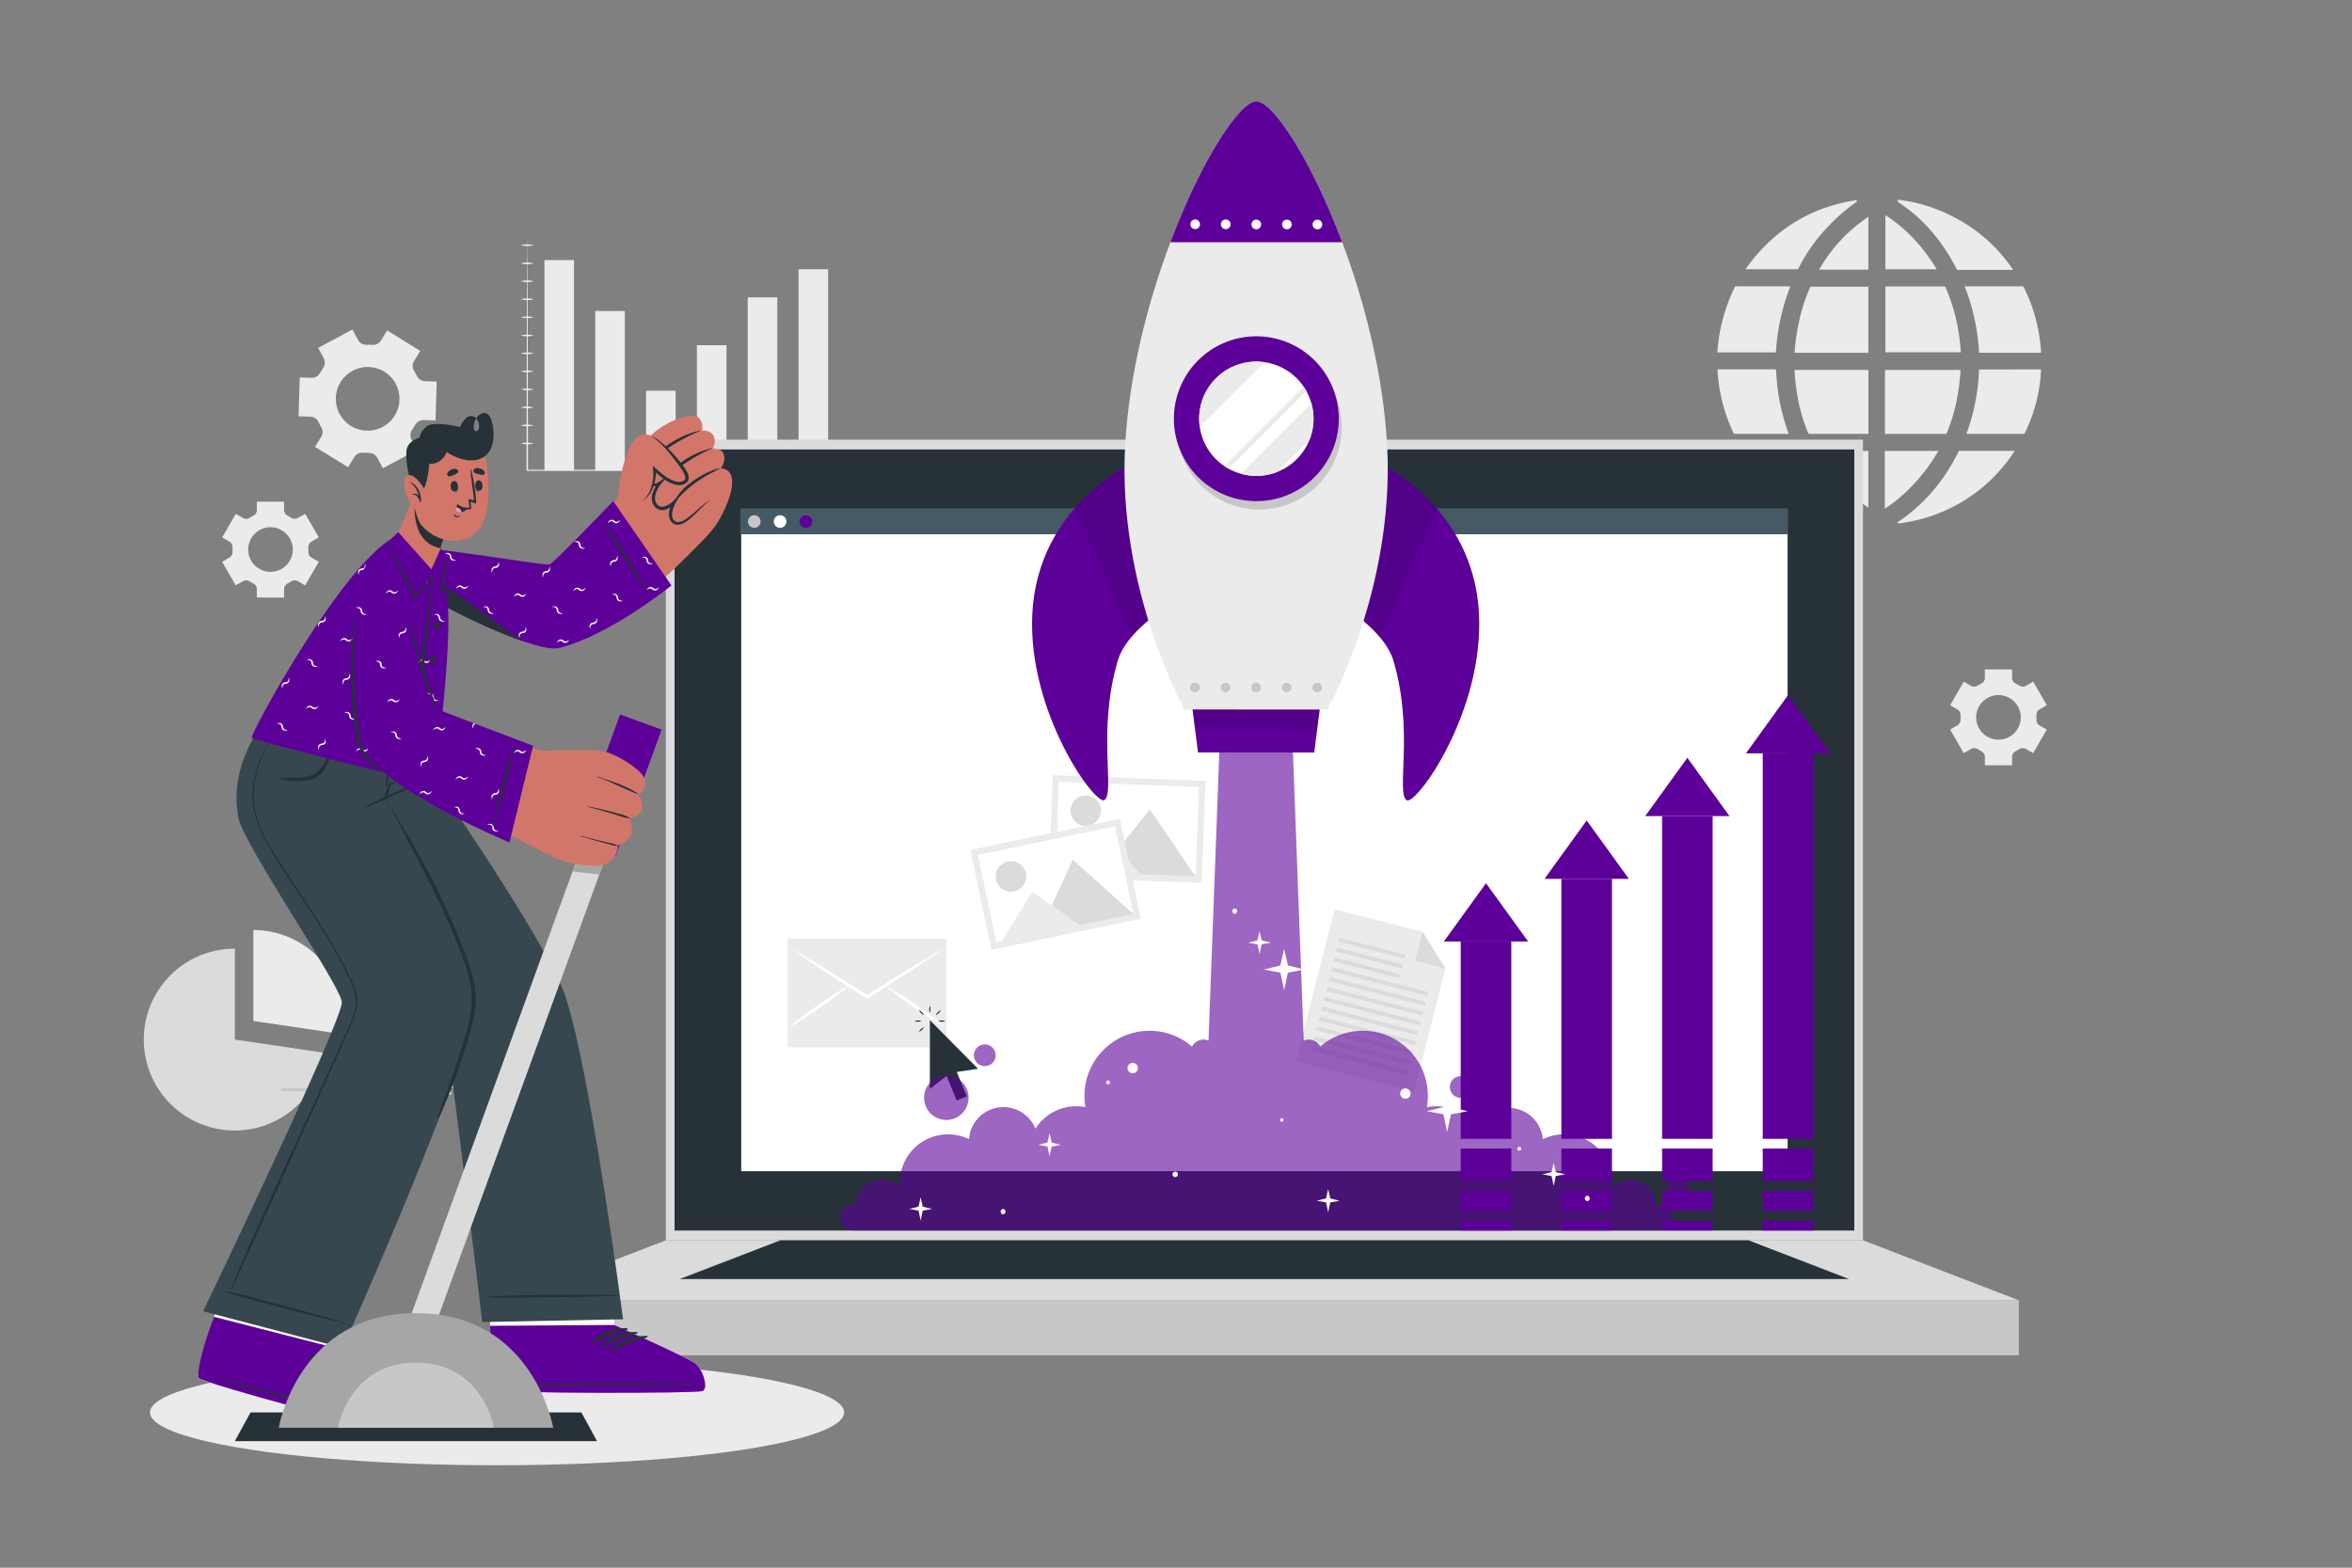 <svg xmlns="http://www.w3.org/2000/svg" viewBox="0 0 750 500"><rect x="0" y="0" width="750" height="500" fill="#808080" stroke="none"/><g id="freepik--background-complete--inject-119"><path d="M134,111.92l-10.53-6.53-2,3.23a2.93,2.93,0,0,1-2.77,1.36,16.33,16.33,0,0,0-1.85,0,3,3,0,0,1-2.68-1.54l-1.79-3.34-10.93,5.85,1.8,3.35a3,3,0,0,1-.2,3.07,17.26,17.26,0,0,0-1,1.58,2.92,2.92,0,0,1-2.67,1.55l-3.79-.12-.39,12.39,3.81.11a2.94,2.94,0,0,1,2.56,1.73c.13.27.27.55.41.82s.3.53.46.79a3,3,0,0,1,0,3.08l-2,3.24L111,149l2-3.24a3,3,0,0,1,2.78-1.36c.61,0,1.22.07,1.84.06A3,3,0,0,1,120.3,146l1.8,3.34L133,143.51l-1.79-3.34a3,3,0,0,1,.19-3.08,14.1,14.1,0,0,0,1-1.57,2.94,2.94,0,0,1,2.68-1.55l3.8.11.38-12.38-3.8-.12a3,3,0,0,1-2.56-1.72c-.13-.28-.26-.55-.41-.82s-.3-.54-.45-.8a2.94,2.94,0,0,1,0-3.09Zm-7.82,10.49a10.15,10.15,0,1,1-13.74-4.15A10.15,10.15,0,0,1,126.19,122.41Z" style="fill:#ebebeb"></path><path d="M101.66,171.39l-4.34-7.52L95,165.2a2.07,2.07,0,0,1-2.16-.07,9.73,9.73,0,0,0-1.13-.65,2.08,2.08,0,0,1-1.14-1.84V160H81.91v2.66a2.08,2.08,0,0,1-1.14,1.84,9.73,9.73,0,0,0-1.13.65,2.07,2.07,0,0,1-2.16.07l-2.3-1.33-4.34,7.52,2.31,1.33a2.05,2.05,0,0,1,1,1.91c0,.22,0,.43,0,.64s0,.43,0,.64a2.06,2.06,0,0,1-1,1.91l-2.32,1.34,4.34,7.52,2.3-1.33a2.09,2.09,0,0,1,2.17.07,9.6,9.6,0,0,0,1.12.65,2.08,2.08,0,0,1,1.14,1.84v2.65h8.68v-2.65a2.08,2.08,0,0,1,1.14-1.84,9.6,9.6,0,0,0,1.12-.65,2.09,2.09,0,0,1,2.17-.07l2.3,1.33,4.34-7.52-2.31-1.33a2.06,2.06,0,0,1-1-1.91c0-.22,0-.43,0-.65s0-.42,0-.64a2.05,2.05,0,0,1,1-1.91Zm-8.3,3.88a7.11,7.11,0,1,1-7.11-7.11A7.11,7.11,0,0,1,93.36,175.27Z" style="fill:#ebebeb"></path><path d="M652.68,224.92l-4.34-7.52-2.3,1.33a2.05,2.05,0,0,1-2.16-.08c-.37-.23-.74-.45-1.13-.65a2.06,2.06,0,0,1-1.14-1.83v-2.66h-8.68v2.66a2,2,0,0,1-1.15,1.83c-.38.2-.76.42-1.12.65a2.05,2.05,0,0,1-2.16.08l-2.31-1.33-4.33,7.52,2.31,1.33a2.05,2.05,0,0,1,1,1.91c0,.22,0,.43,0,.64s0,.43,0,.64a2.05,2.05,0,0,1-1,1.91l-2.31,1.34,4.33,7.52,2.31-1.33a2.09,2.09,0,0,1,2.17.07,11.27,11.27,0,0,0,1.12.65,2.07,2.07,0,0,1,1.14,1.83v2.66h8.68v-2.66a2.07,2.07,0,0,1,1.14-1.83,11.27,11.27,0,0,0,1.12-.65,2.07,2.07,0,0,1,2.16-.07l2.31,1.33,4.34-7.52-2.31-1.33a2.09,2.09,0,0,1-1-1.91c0-.22,0-.43,0-.65s0-.42,0-.64a2.06,2.06,0,0,1,1-1.91Zm-8.3,3.88a7.11,7.11,0,1,1-7.11-7.11A7.11,7.11,0,0,1,644.38,228.8Z" style="fill:#ebebeb"></path><g id="freepik--aiZGp2--inject-119"><path d="M570.91,91.32a68.06,68.06,0,0,0-4.61,21.06H547.65v-.52l.15-1.43a52.2,52.2,0,0,1,1.23-7.35,56.62,56.62,0,0,1,4.15-11.5.42.42,0,0,1,.45-.27h17.28Z" style="fill:#ebebeb"></path><path d="M570.35,138.37H553.21a.4.4,0,0,1-.42-.27,52.24,52.24,0,0,1-4.25-13,49.65,49.65,0,0,1-.84-6.56c0-.07,0-.14-.05-.22v-.51a2.4,2.4,0,0,1,.28,0H566c.33,0,.32,0,.34.34.12,1.5.22,3,.36,4.49a58,58,0,0,0,1.15,7.06,64.36,64.36,0,0,0,2.43,8.39C570.29,138.18,570.31,138.26,570.35,138.37Z" style="fill:#ebebeb"></path><path d="M642.43,143.8c0,.1-.1.18-.14.25a52,52,0,0,1-4.86,6.3,47.61,47.61,0,0,1-7.12,6.56,50.84,50.84,0,0,1-16.68,8.36,52.4,52.4,0,0,1-7.14,1.52l-.7.12h-.41l-.4-.25.46-.33A54.64,54.64,0,0,0,619,153.22a61.76,61.76,0,0,0,5.53-9.16.39.39,0,0,1,.42-.27h17.53Z" style="fill:#ebebeb"></path><path d="M625.29,112.37H601.21v-21H620a.35.35,0,0,1,.37.25,58,58,0,0,1,3.83,12.33,60.1,60.1,0,0,1,.93,6.67C625.19,111.16,625.24,111.75,625.29,112.37Z" style="fill:#ebebeb"></path><path d="M625.14,118c0,.5,0,1-.07,1.48-.1,1.18-.19,2.35-.35,3.52-.23,1.61-.47,3.22-.8,4.82a56.84,56.84,0,0,1-3.12,10.27.41.41,0,0,1-.44.31H601.07V118Z" style="fill:#ebebeb"></path><path d="M595.78,91.45v21.07H572.27c0-.53.05-1.06.11-1.58.12-1.17.21-2.36.4-3.53.29-1.78.59-3.57,1-5.33a54.69,54.69,0,0,1,3.39-10.37.38.38,0,0,1,.4-.26h18.23Z" style="fill:#ebebeb"></path><path d="M595.81,118.26q0,9.9,0,19.81v.3H577a.39.39,0,0,1-.42-.27,54.13,54.13,0,0,1-3.2-10.62c-.35-1.87-.62-3.76-.85-5.65-.16-1.23-.2-2.48-.28-3.73a.78.78,0,0,1,0-.13h23.23C595.75,118,595.81,118,595.81,118.26Z" style="fill:#ebebeb"></path><path d="M650.82,112.52H631.09a68.45,68.45,0,0,0-4.6-21.2h18.39a.4.4,0,0,1,.43.26,51.79,51.79,0,0,1,4.55,13.19,57.39,57.39,0,0,1,1,7.4Z" style="fill:#ebebeb"></path><path d="M650.83,117.82c0,.48,0,.93-.06,1.38a52.91,52.91,0,0,1-.65,5.32,51.65,51.65,0,0,1-3.63,11.84c-.26.61-.56,1.22-.83,1.83a.28.28,0,0,1-.29.18H627.24l-.2,0c.22-.63.44-1.24.65-1.85a63.83,63.83,0,0,0,2.44-9.61,61.6,61.6,0,0,0,.85-7.16c0-.56.07-1.13.09-1.7,0-.15,0-.22.21-.21a1.08,1.08,0,0,0,.18,0Z" style="fill:#ebebeb"></path><path d="M641.89,86l0,.08H624.35a.4.4,0,0,1-.42-.24,58.91,58.91,0,0,0-8.56-12.69A47.69,47.69,0,0,0,608.8,67c-1.18-.91-2.4-1.76-3.6-2.63a1.3,1.3,0,0,1-.2-.15,2,2,0,0,1,.24-.16c0-.11-.07-.22-.12-.38A50.9,50.9,0,0,1,622.57,69,50.27,50.27,0,0,1,641.89,86Z" style="fill:#ebebeb"></path><path d="M592.44,166.67a1.76,1.76,0,0,1-.5.08,46.47,46.47,0,0,1-5.62-1.09,50.24,50.24,0,0,1-10-3.71,51.54,51.54,0,0,1-10.21-6.7,48.71,48.71,0,0,1-6.13-6.14,51.34,51.34,0,0,1-3.83-5.3.79.79,0,0,1-.08-.16H572.4a.39.39,0,0,1,.4.26,63,63,0,0,0,5.91,9.63,61.3,61.3,0,0,0,6.92,7.66,53.69,53.69,0,0,0,6.66,5.36S592.34,166.59,592.44,166.67Z" style="fill:#ebebeb"></path><path d="M592.23,64.24c-.74.53-1.6,1.14-2.44,1.78A61.36,61.36,0,0,0,582,73.27a54.54,54.54,0,0,0-8.17,11.65c-.14.27-.26.55-.42.8a.36.36,0,0,1-.25.16c-.29,0-.58,0-.87,0H556.59c8.75-12.36,20.5-19.79,35.46-22.06l-.11.21Z" style="fill:#ebebeb"></path><path d="M618.1,143.81a56.18,56.18,0,0,1-8,10.76,50.08,50.08,0,0,1-9.08,7.71V143.81Z" style="fill:#ebebeb"></path><path d="M595.78,143.82v18.11a52.36,52.36,0,0,1-16.34-18.11Z" style="fill:#ebebeb"></path><path d="M617.57,85.87H601.21V68.62a49.77,49.77,0,0,1,9.18,7.68A58.2,58.2,0,0,1,617.57,85.87Z" style="fill:#ebebeb"></path><path d="M595.78,69.16V86h-15.7A49.76,49.76,0,0,1,595.78,69.16Z" style="fill:#ebebeb"></path></g><path d="M103.54,335.77A29,29,0,1,1,74.9,302.56v29Z" style="fill:#dbdbdb"></path><path d="M109.76,325.62a28.24,28.24,0,0,1-.32,4.25l-28.65-4.25v-29a29,29,0,0,1,29,29Z" style="fill:#ebebeb"></path><rect x="89.59" y="347.06" width="30.8" height="1" style="fill:#c7c7c7"></rect><path d="M122.55,350.22a2.66,2.66,0,1,1,2.66-2.66A2.66,2.66,0,0,1,122.55,350.22Zm0-4.32a1.66,1.66,0,1,0,1.66,1.66A1.66,1.66,0,0,0,122.55,345.9Z" style="fill:#c7c7c7"></path><rect x="130.38" y="345.94" width="23.92" height="1.08" style="fill:#c7c7c7"></rect><rect x="130.38" y="348.1" width="13.54" height="1.08" style="fill:#c7c7c7"></rect><rect x="173.61" y="82.95" width="9.43" height="67.1" style="fill:#ebebeb"></rect><rect x="189.81" y="99.19" width="9.43" height="50.86" style="fill:#ebebeb"></rect><rect x="206.02" y="124.62" width="9.43" height="25.43" style="fill:#ebebeb"></rect><rect x="222.23" y="110.1" width="9.43" height="39.95" style="fill:#ebebeb"></rect><rect x="238.43" y="94.84" width="9.43" height="55.21" style="fill:#ebebeb"></rect><rect x="254.64" y="85.87" width="9.43" height="64.18" style="fill:#ebebeb"></rect><path d="M168.14,74.42l.11,18.91.05,18.9.08,37.82-.24-.24q13,0,26,0l26,.05,26,0,26,.14-26,.14-26,.05-26,0c-8.67,0-17.34,0-26,0h-.24v-.24l.08-37.82.05-18.9Z" style="fill:#ebebeb"></path><path d="M166.06,78.21a8.15,8.15,0,0,1,4.16,0,8.15,8.15,0,0,1-4.16,0Z" style="fill:#ebebeb"></path><path d="M166.06,84a8.15,8.15,0,0,1,4.16,0,8.15,8.15,0,0,1-4.16,0Z" style="fill:#ebebeb"></path><path d="M166.06,89.71a7.43,7.43,0,0,1,2.08-.27,7.08,7.08,0,0,1,2.08.27,7.07,7.07,0,0,1-2.08.26A7.42,7.42,0,0,1,166.06,89.71Z" style="fill:#ebebeb"></path><path d="M166.06,95.45a7.42,7.42,0,0,1,2.08-.26,7.07,7.07,0,0,1,2.08.26,7.08,7.08,0,0,1-2.08.27A7.43,7.43,0,0,1,166.06,95.45Z" style="fill:#ebebeb"></path><path d="M166.06,101.2a8.45,8.45,0,0,1,4.16,0,8.15,8.15,0,0,1-4.16,0Z" style="fill:#ebebeb"></path><path d="M166.06,107a8.15,8.15,0,0,1,4.16,0,8.15,8.15,0,0,1-4.16,0Z" style="fill:#ebebeb"></path><path d="M166.06,112.7a8.15,8.15,0,0,1,4.16,0,8.15,8.15,0,0,1-4.16,0Z" style="fill:#ebebeb"></path><path d="M166.06,118.45a8.15,8.15,0,0,1,4.16,0,8.45,8.45,0,0,1-4.16,0Z" style="fill:#ebebeb"></path><path d="M166.06,124.19a8.45,8.45,0,0,1,4.16,0,7.08,7.08,0,0,1-2.08.27A7.43,7.43,0,0,1,166.06,124.19Z" style="fill:#ebebeb"></path><path d="M166.06,129.94a8.45,8.45,0,0,1,4.16,0,8.15,8.15,0,0,1-4.16,0Z" style="fill:#ebebeb"></path><path d="M166.06,135.69a8.15,8.15,0,0,1,4.16,0,8.15,8.15,0,0,1-4.16,0Z" style="fill:#ebebeb"></path><path d="M166.06,141.44a8.15,8.15,0,0,1,4.16,0,8.15,8.15,0,0,1-4.16,0Z" style="fill:#ebebeb"></path></g><g id="freepik--Shadow--inject-119"><ellipse cx="158.5" cy="450.49" rx="110.68" ry="16.84" style="fill:#ebebeb"></ellipse></g><g id="freepik--Device--inject-119"><rect x="212.32" y="140.23" width="381.74" height="255.35" style="fill:#dbdbdb"></rect><rect x="215.1" y="143.35" width="376.19" height="249.12" style="fill:#263238"></rect><rect x="162.6" y="414.73" width="481.17" height="17.53" style="fill:#c7c7c7"></rect><polygon points="162.6 414.73 212.32 395.58 594.06 395.58 643.78 414.73 162.6 414.73" style="fill:#dbdbdb"></polygon><polygon points="216.76 407.94 248.85 395.58 557.53 395.58 589.62 407.94 216.76 407.94" style="fill:#263238"></polygon><rect x="236.36" y="162.27" width="333.67" height="211.27" style="fill:#fff"></rect><rect x="236.07" y="162.27" width="333.95" height="8.13" style="fill:#455a64"></rect><circle cx="240.52" cy="166.34" r="2.02" style="fill:#c7c7c7"></circle><circle cx="248.75" cy="166.34" r="2.02" style="fill:#fff"></circle><circle cx="256.98" cy="166.34" r="2.02" style="fill:#5C0099"></circle><rect x="251.15" y="299.35" width="50.72" height="34.7" style="fill:#ebebeb"></rect><path d="M251.15,301.89c2.18,1.23,4.32,2.53,6.48,3.79s4.29,2.57,6.42,3.88c4.28,2.6,8.51,5.26,12.75,7.92h-.57c4.23-2.66,8.47-5.32,12.74-7.92,2.13-1.31,4.28-2.6,6.42-3.88s4.3-2.56,6.48-3.79c-2.05,1.44-4.13,2.82-6.2,4.23s-4.16,2.77-6.26,4.14c-4.18,2.75-8.39,5.44-12.61,8.12l-.29.18-.28-.18c-4.22-2.68-8.44-5.37-12.62-8.12q-3.14-2.06-6.26-4.14C255.29,304.71,253.2,303.33,251.15,301.89Z" style="fill:#fff"></path><path d="M251.28,327.88c1.53-1.34,3.13-2.6,4.75-3.83s3.27-2.41,4.93-3.59,3.35-2.3,5.06-3.39,3.44-2.17,5.23-3.15c-1.53,1.34-3.13,2.6-4.75,3.83s-3.27,2.41-4.93,3.59-3.35,2.29-5.06,3.39S253.07,326.9,251.28,327.88Z" style="fill:#fff"></path><path d="M301.75,327.88c-1.79-1-3.52-2.05-5.23-3.15s-3.39-2.24-5.06-3.39-3.32-2.36-4.93-3.59-3.22-2.49-4.76-3.83c1.79,1,3.52,2.05,5.23,3.15s3.39,2.24,5.06,3.39,3.32,2.36,4.93,3.59S300.21,326.54,301.75,327.88Z" style="fill:#fff"></path><polygon points="305.08 341.89 308.3 349.68 305.08 351.01 301.84 343.17 296.52 347.3 296.52 325.37 311.87 340.88 305.08 341.89" style="fill:#263238"></polygon><path d="M296.52,323a3.15,3.15,0,0,1,0-2.21,3.31,3.31,0,0,1,0,2.21Z" style="fill:#263238"></path><path d="M294.62,323.76a2.87,2.87,0,0,1-.92-.64,2.91,2.91,0,0,1-.64-.92,3.28,3.28,0,0,1,1.56,1.56Z" style="fill:#263238"></path><path d="M293.83,325.66a2.85,2.85,0,0,1-1.1.2,2.82,2.82,0,0,1-1.1-.2,2.81,2.81,0,0,1,1.1-.19A2.84,2.84,0,0,1,293.83,325.66Z" style="fill:#263238"></path><path d="M294.62,327.56a3,3,0,0,1-.64.92,2.87,2.87,0,0,1-.92.64,3.17,3.17,0,0,1,1.56-1.56Z" style="fill:#263238"></path><path d="M299.2,325.66a2.89,2.89,0,0,1,1.11-.19,2.84,2.84,0,0,1,1.1.19,2.85,2.85,0,0,1-1.1.2A2.9,2.9,0,0,1,299.2,325.66Z" style="fill:#263238"></path><path d="M298.42,323.76a2.72,2.72,0,0,1,.64-.91,2.79,2.79,0,0,1,.92-.65,2.91,2.91,0,0,1-.64.92A2.87,2.87,0,0,1,298.42,323.76Z" style="fill:#263238"></path><polygon points="450.89 348.1 413.19 338.42 425.62 290.02 453.61 297.21 460.95 308.93 450.89 348.1" style="fill:#ebebeb"></polygon><polygon points="453.61 297.21 460.95 308.93 451.24 306.43 453.61 297.21" style="fill:#dbdbdb"></polygon><rect x="426.71" y="301.76" width="21.64" height="1.28" transform="translate(786.1 704.12) rotate(-165.6)" style="fill:#dbdbdb"></rect><rect x="425.9" y="304.9" width="21.64" height="1.28" transform="translate(783.74 710.09) rotate(-165.6)" style="fill:#dbdbdb"></rect><rect x="425.1" y="308.03" width="21.64" height="1.28" transform="translate(781.37 716.06) rotate(-165.6)" style="fill:#dbdbdb"></rect><rect x="424.13" y="312.42" width="31.71" height="1.28" transform="translate(788.29 725.71) rotate(-165.6)" style="fill:#dbdbdb"></rect><rect x="423.33" y="315.56" width="31.71" height="1.28" transform="translate(785.93 731.69) rotate(-165.6)" style="fill:#dbdbdb"></rect><rect x="422.52" y="318.69" width="31.71" height="1.28" transform="translate(783.56 737.66) rotate(-165.6)" style="fill:#dbdbdb"></rect><rect x="421.72" y="321.83" width="31.71" height="1.28" transform="translate(781.19 743.64) rotate(-165.6)" style="fill:#dbdbdb"></rect><rect x="420.91" y="324.97" width="31.71" height="1.28" transform="translate(778.83 749.61) rotate(-165.6)" style="fill:#dbdbdb"></rect><rect x="420.11" y="328.1" width="31.71" height="1.28" transform="translate(776.47 755.59) rotate(-165.6)" style="fill:#dbdbdb"></rect><rect x="419.3" y="331.24" width="31.71" height="1.28" transform="translate(774.1 761.56) rotate(-165.6)" style="fill:#dbdbdb"></rect><rect x="418.5" y="334.38" width="31.71" height="1.28" transform="translate(771.73 767.53) rotate(-165.6)" style="fill:#dbdbdb"></rect><rect x="417.69" y="337.51" width="31.71" height="1.28" transform="translate(769.37 773.51) rotate(-165.6)" style="fill:#dbdbdb"></rect><polygon points="334.53 279.8 383.22 281.6 384.39 249.04 335.7 247.24 334.53 279.8" style="fill:#ebebeb"></polygon><polygon points="336.63 277.85 381.27 279.5 382.29 250.99 337.65 249.34 336.63 277.85" style="fill:#fff"></polygon><path d="M341.38,258.38a4.86,4.86,0,1,0,5-4.68A4.85,4.85,0,0,0,341.38,258.38Z" style="fill:#dbdbdb"></path><polygon points="350.49 278.41 381.24 279.54 366.64 258.13 350.49 278.41" style="fill:#dbdbdb"></polygon><polygon points="338.43 277.97 363.82 278.91 351.63 264.87 338.43 277.97" style="fill:#ebebeb"></polygon><polygon points="316.12 302.97 363.82 293.02 357.13 261.13 309.44 271.07 316.12 302.97" style="fill:#ebebeb"></polygon><polygon points="317.69 300.57 361.43 291.45 355.57 263.53 311.83 272.65 317.69 300.57" style="fill:#fff"></polygon><path d="M317.62,280.53a4.86,4.86,0,1,0,3.77-5.75A4.87,4.87,0,0,0,317.62,280.53Z" style="fill:#dbdbdb"></path><polygon points="331.28 297.78 361.4 291.5 342.08 274.22 331.28 297.78" style="fill:#dbdbdb"></polygon><polygon points="319.47 300.25 344.34 295.07 329.13 284.36 319.47 300.25" style="fill:#ebebeb"></polygon></g><g id="freepik--Arrows--inject-119"><rect x="465.79" y="300.29" width="16.13" height="62.93" style="fill:#5C0099"></rect><rect x="465.79" y="366.33" width="16.13" height="10.36" style="fill:#5C0099"></rect><rect x="465.79" y="379.8" width="16.13" height="6.39" style="fill:#5C0099"></rect><rect x="465.79" y="389.3" width="16.13" height="3.17" style="fill:#5C0099"></rect><polygon points="487.29 300.29 460.41 300.29 473.85 281.69 487.29 300.29" style="fill:#5C0099"></polygon><rect x="497.89" y="280.29" width="16.13" height="82.93" style="fill:#5C0099"></rect><rect x="497.89" y="366.33" width="16.13" height="10.36" style="fill:#5C0099"></rect><rect x="497.89" y="379.8" width="16.13" height="6.39" style="fill:#5C0099"></rect><rect x="497.89" y="389.3" width="16.13" height="3.17" style="fill:#5C0099"></rect><polygon points="519.4 280.29 492.51 280.29 505.96 261.69 519.4 280.29" style="fill:#5C0099"></polygon><rect x="530" y="260.29" width="16.13" height="102.93" style="fill:#5C0099"></rect><rect x="530" y="366.33" width="16.13" height="10.36" style="fill:#5C0099"></rect><rect x="530" y="379.8" width="16.13" height="6.39" style="fill:#5C0099"></rect><rect x="530" y="389.3" width="16.13" height="3.17" style="fill:#5C0099"></rect><polygon points="551.5 260.29 524.62 260.29 538.06 241.69 551.5 260.29" style="fill:#5C0099"></polygon><rect x="562.1" y="240.29" width="16.13" height="122.93" style="fill:#5C0099"></rect><rect x="562.1" y="366.33" width="16.13" height="10.36" style="fill:#5C0099"></rect><rect x="562.1" y="379.8" width="16.13" height="6.39" style="fill:#5C0099"></rect><rect x="562.1" y="389.3" width="16.13" height="3.17" style="fill:#5C0099"></rect><polygon points="583.61 240.29 556.73 240.29 570.17 221.69 583.61 240.29" style="fill:#5C0099"></polygon></g><g id="freepik--Rocket--inject-119"><path d="M308.85,350.11a7.09,7.09,0,1,1-7.09-7.09A7.09,7.09,0,0,1,308.85,350.11Z" style="fill:#5C0099;opacity:0.6"></path><path d="M317.48,336.56a3.46,3.46,0,1,1-3.45-3.45A3.45,3.45,0,0,1,317.48,336.56Z" style="fill:#5C0099;opacity:0.6"></path><path d="M469.25,346.68a3.46,3.46,0,1,1-3.46-3.46A3.46,3.46,0,0,1,469.25,346.68Z" style="fill:#5C0099;opacity:0.6"></path><path d="M538.48,378.24a3.46,3.46,0,1,1-3.46-3.45A3.46,3.46,0,0,1,538.48,378.24Z" style="fill:#5C0099;opacity:0.6"></path><path d="M533.18,388.35a4.13,4.13,0,0,1-4.12,4.12H272a4.12,4.12,0,0,1,0-8.24,4.46,4.46,0,0,1,1,.11,8.13,8.13,0,0,1,13.94-5.68l.08,0c0-.5-.08-1-.08-1.52A15.36,15.36,0,0,1,309,363.33,11,11,0,0,1,330.18,360a15.34,15.34,0,0,1,13-7.17,15.76,15.76,0,0,1,2.94.28,20.11,20.11,0,0,1-.31-3.58,20.76,20.76,0,0,1,34.32-15.73,4.11,4.11,0,0,1,3.66-2.24,4.17,4.17,0,0,1,1.58.32l3.86-103.08h22.64l3.86,103.08A4.1,4.1,0,0,1,421,333.8a20.76,20.76,0,0,1,34.32,15.73,20.11,20.11,0,0,1-.31,3.58,15.73,15.73,0,0,1,2.93-.28,15.34,15.34,0,0,1,13,7.17A11,11,0,0,1,492,363.33a15.36,15.36,0,0,1,22.1,13.78c0,.51,0,1-.08,1.52l.08,0a8.13,8.13,0,0,1,13.94,5.68,4.46,4.46,0,0,1,1-.11A4.12,4.12,0,0,1,533.18,388.35Z" style="fill:#5C0099;opacity:0.6"></path><polygon points="468.01 354.42 462.67 355.4 461.47 361.04 460.28 355.4 454.93 354.41 460.25 353.11 461.47 347.79 462.69 353.11 468.01 354.42" style="fill:#fcfcfc"></polygon><polygon points="416.02 309.23 410.67 310.22 409.48 315.85 408.29 310.22 402.94 309.23 408.26 307.93 409.48 302.6 410.7 307.93 416.02 309.23" style="fill:#fcfcfc"></polygon><polygon points="338.34 365.15 335.35 365.7 334.68 368.85 334.02 365.7 331.03 365.14 334 364.42 334.68 361.44 335.36 364.42 338.34 365.15" style="fill:#fcfcfc"></polygon><polygon points="499.09 374.54 496.1 375.09 495.44 378.24 494.77 375.09 491.78 374.54 494.75 373.81 495.44 370.84 496.12 373.81 499.09 374.54" style="fill:#fcfcfc"></polygon><polygon points="297.22 385.58 294.24 386.13 293.57 389.28 292.9 386.13 289.91 385.58 292.89 384.85 293.57 381.87 294.25 384.85 297.22 385.58" style="fill:#fcfcfc"></polygon><polygon points="427.18 382.96 424.19 383.51 423.52 386.66 422.86 383.51 419.87 382.96 422.84 382.23 423.52 379.25 424.2 382.23 427.18 382.96" style="fill:#fcfcfc"></polygon><polygon points="405.31 300.66 402.32 301.21 401.65 304.36 400.98 301.21 398 300.66 400.97 299.93 401.65 296.96 402.33 299.93 405.31 300.66" style="fill:#fcfcfc"></polygon><path d="M506.16,381.35a.87.87,0,0,0,0,1.73A.87.87,0,0,0,506.16,381.35Z" style="fill:#fcfcfc"></path><path d="M393.74,289.74a.87.87,0,0,0,0,1.73A.87.87,0,0,0,393.74,289.74Z" style="fill:#fcfcfc"></path><path d="M319.86,385.58a.87.87,0,0,0,0,1.73A.87.87,0,0,0,319.86,385.58Z" style="fill:#fcfcfc"></path><path d="M374.75,373.67a.87.87,0,0,0,0,1.74A.87.87,0,0,0,374.75,373.67Z" style="fill:#fcfcfc"></path><path d="M484.46,365.78a.61.61,0,0,0,0,1.22A.61.61,0,0,0,484.46,365.78Z" style="fill:#fcfcfc"></path><path d="M408.76,356.59a.62.62,0,0,0,0,1.23A.62.62,0,0,0,408.76,356.59Z" style="fill:#fcfcfc"></path><path d="M353.34,344.62a.61.61,0,0,0,0,1.22A.61.61,0,0,0,353.34,344.62Z" style="fill:#fcfcfc"></path><path d="M448.15,347.12a1.66,1.66,0,0,0,0,3.32A1.66,1.66,0,0,0,448.15,347.12Z" style="fill:#fcfcfc"></path><path d="M361.19,339a1.66,1.66,0,0,0,0,3.32A1.66,1.66,0,0,0,361.19,339Z" style="fill:#fcfcfc"></path><path d="M362,147.32c-.81,0-31,13.94-32.81,48.28-1.64,31.56,20.18,61.54,23,59.55,3.45-2.43-2.42-22.09,4.29-44.59,2.38-8,12.78-15.06,12.78-15.06Z" style="fill:#5C0099"></path><path d="M369.27,195.5A47.84,47.84,0,0,0,361,203c-4.49-10-12.87-28.75-18.29-40.89,8.85-10.23,18.83-14.74,19.29-14.74Z" style="opacity:0.1"></path><path d="M438.88,147.38c.81,0,31,14,32.74,48.32,1.6,31.57-20.27,61.51-23.09,59.52-3.44-2.43,2.45-22.09-4.22-44.6-2.37-8-12.76-15.07-12.76-15.07Z" style="fill:#5C0099"></path><path d="M458.26,162.27c-5.47,12.23-13.86,31-18.3,40.9a47.87,47.87,0,0,0-8.41-7.62l7.33-48.18C439.34,147.37,449.41,151.94,458.26,162.27Z" style="opacity:0.1"></path><path d="M423.28,226.31l-45.57,0s-21.47-38.39-18.93-84.16c1.28-22.85,7.25-45.86,14.44-64.89,9.89-26.29,22.12-44.94,27.42-44.93S418.14,51,428,77.26c7.14,19,13.08,42.06,14.33,64.91C444.81,187.94,423.28,226.31,423.28,226.31Z" style="fill:#ebebeb"></path><path d="M427.84,136.24a26.29,26.29,0,1,1-26.27-26.3A26.29,26.29,0,0,1,427.84,136.24Z" style="fill:#c7c7c7"></path><path d="M426.91,133.56a26.29,26.29,0,1,1-26.27-26.3A26.29,26.29,0,0,1,426.91,133.56Z" style="fill:#5C0099"></path><path d="M418.85,133.55a18.23,18.23,0,1,1-18.23-18.23A18.23,18.23,0,0,1,418.85,133.55Z" style="fill:#fff"></path><path d="M418.86,133.54a18.15,18.15,0,0,1-1.24,6.61l-10.39,10.39a18,18,0,0,1-6.6,1.23,17.86,17.86,0,0,1-4.88-.67l22.44-22.43A18.18,18.18,0,0,1,418.86,133.54Z" style="fill:#ebebeb"></path><path d="M403.3,115.52l-20.71,20.7a18,18,0,0,1-.2-2.67,18.22,18.22,0,0,1,20.91-18Z" style="fill:#ebebeb"></path><path d="M416.58,124.72,391.8,149.49a14.62,14.62,0,0,1-1.4-.86l25.32-25.31C416,123.77,416.3,124.24,416.58,124.72Z" style="fill:#ebebeb"></path><path d="M428,77.26l-54.79,0c9.89-26.29,22.12-44.94,27.42-44.93S418.14,51,428,77.26Z" style="fill:#5C0099"></path><path d="M382.65,71.57A1.53,1.53,0,1,1,381.12,70,1.53,1.53,0,0,1,382.65,71.57Z" style="fill:#fff"></path><path d="M392.4,71.57A1.54,1.54,0,1,1,390.87,70,1.54,1.54,0,0,1,392.4,71.57Z" style="fill:#fff"></path><path d="M402.15,71.58a1.54,1.54,0,1,1-1.53-1.53A1.53,1.53,0,0,1,402.15,71.58Z" style="fill:#fff"></path><path d="M411.9,71.59a1.54,1.54,0,1,1-1.54-1.54A1.53,1.53,0,0,1,411.9,71.59Z" style="fill:#fff"></path><path d="M421.64,71.59a1.54,1.54,0,1,1-1.53-1.53A1.54,1.54,0,0,1,421.64,71.59Z" style="fill:#fff"></path><path d="M382.59,219.27a1.54,1.54,0,1,1-1.53-1.54A1.54,1.54,0,0,1,382.59,219.27Z" style="fill:#c7c7c7"></path><path d="M392.34,219.27a1.54,1.54,0,1,1-1.54-1.53A1.54,1.54,0,0,1,392.34,219.27Z" style="fill:#c7c7c7"></path><path d="M402.09,219.28a1.54,1.54,0,1,1-1.54-1.54A1.54,1.54,0,0,1,402.09,219.28Z" style="fill:#c7c7c7"></path><path d="M411.83,219.29a1.54,1.54,0,1,1-1.53-1.54A1.54,1.54,0,0,1,411.83,219.29Z" style="fill:#c7c7c7"></path><path d="M421.58,219.29a1.54,1.54,0,1,1-1.53-1.53A1.54,1.54,0,0,1,421.58,219.29Z" style="fill:#c7c7c7"></path><polygon points="419.08 240.01 382.01 239.98 380.28 226.28 420.83 226.31 419.08 240.01" style="fill:#5C0099"></polygon><polygon points="420.83 226.31 419.97 232.98 380.94 231.52 380.29 226.28 420.83 226.31" style="opacity:0.1"></polygon></g><g id="freepik--Character--inject-119"><path d="M223.94,443.68c-2.14.73-63.5.94-65.85-.53-.89-.55-1.45-9.49-1.81-20.3-.08-2.34-.14-4.75-.2-7.2l-5-32.73,41-.26L196,415.39l-.15,7.2s23.53,10.43,25.92,12.32S226.08,443,223.94,443.68Z" style="fill:#d3766a"></path><path d="M223.94,443.68c-2.14.73-63.5.94-65.85-.53-1.08-.68-1.68-13.73-2-27.5l39.92-.26-.15,7.2s23.53,10.43,25.92,12.32S226.08,443,223.94,443.68Z" style="fill:#fff"></path><path d="M223.94,443.68c-2.14.73-63.5.94-65.85-.53-.89-.55-1.45-9.49-1.81-20.3l39.57-.26s23.53,10.43,25.92,12.32S226.08,443,223.94,443.68Z" style="fill:#5C0099"></path><path d="M223.05,441.23c-10.29-.22-51.8-.12-62,.45-.09,0-.09.06,0,.06,10.19.44,51.7,0,62-.34C223.27,441.39,223.27,441.23,223.05,441.23Z" style="fill:#263238"></path><path d="M199.84,423.6c-4.12,0-8.89,1.43-11.43,4.81-.1.13.08.27.21.2a57.06,57.06,0,0,1,11.29-4.5A.26.26,0,0,0,199.84,423.6Z" style="fill:#263238"></path><path d="M203,424.83c-4.12,0-8.88,1.43-11.43,4.8-.1.14.09.27.21.21a57.06,57.06,0,0,1,11.29-4.5A.26.26,0,0,0,203,424.83Z" style="fill:#263238"></path><path d="M206.2,426.06c-4.11,0-8.88,1.43-11.43,4.8-.1.13.09.27.21.21a56.55,56.55,0,0,1,11.3-4.5A.26.26,0,0,0,206.2,426.06Z" style="fill:#263238"></path><path d="M86.25,238.5s53.84,81,55.11,86.73c2,8.75,12.41,96.43,12.41,96.43l44.92-.89s-10.15-77.47-18.24-102.55c-5.83-18.07-47.87-78-47.87-78Z" style="fill:#37474f"></path><path d="M197.35,413.07c-7.12-.05-32.34-.33-41.82.55a.07.07,0,0,0,0,.14c3.26.47,34.71-.26,41.82-.49A.1.1,0,1,0,197.35,413.07Z" style="fill:#263238"></path><path d="M128.37,457.36c-2.26.15-63.14-15.9-65-17.91a.87.87,0,0,1-.14-.42c-.25-2,2.87-9.47,5-19,.14-.61,1.29-3.52,2.89-7.44,4.42-10.78,12.3-29.28,12.3-29.28l39.75,10.2-14.64,29.42-2,6.92s20.1,16.08,21.94,18.52S130.62,457.21,128.37,457.36Z" style="fill:#d3766a"></path><path d="M128.37,457.36c-2.26.15-63.14-15.9-65-17.91a.87.87,0,0,1-.14-.42c-.25-2,2.87-9.47,5-19,.14-.61,1.29-3.52,2.89-7.44l37.41,10.34-2,6.92s20.1,16.08,21.94,18.52S130.62,457.21,128.37,457.36Z" style="fill:#fff"></path><path d="M128.36,457.36c-2.25.16-63.13-15.9-65-17.92-.72-.76.86-9,4.91-19.45l38.32,9.83s20.1,16.07,21.94,18.51S130.62,457.2,128.36,457.36Z" style="fill:#5C0099"></path><path d="M128.13,454.76c-9.9-2.82-50.07-13.3-60.06-15.34-.08,0-.1,0,0,.06,9.75,3,50,13.17,60,15.45C128.3,455,128.34,454.82,128.13,454.76Z" style="fill:#263238"></path><path d="M110.17,431.81c-4-1.09-9-.88-12.28,1.73-.13.11,0,.29.15.26a56.3,56.3,0,0,1,12.07-1.48A.26.26,0,0,0,110.17,431.81Z" style="fill:#263238"></path><path d="M112.93,433.81c-4-1.09-9-.88-12.28,1.73-.13.1,0,.28.16.25a56.83,56.83,0,0,1,12.06-1.47A.26.26,0,0,0,112.93,433.81Z" style="fill:#263238"></path><path d="M115.7,435.8c-4-1.09-9-.88-12.28,1.74-.13.1,0,.28.15.25a56.94,56.94,0,0,1,12.07-1.48A.26.26,0,0,0,115.7,435.8Z" style="fill:#263238"></path><path d="M109.3,429.91,64.77,418.22S109.37,325.4,109,319.6c-.3-5.13-31.23-50.16-32.94-58.59-2.8-13.8,3.92-26.12,10.44-33.76l46.06,13s-3.67,8-10.41,13c0,0,29,48.33,29.69,64.24S109.3,429.91,109.3,429.91Z" style="fill:#37474f"></path><path d="M110,421.89c-6.46-1.85-4.58-1.41-11.06-3.19-3.17-.87-24-6.56-27.11-6.86-.07,0-.1.11,0,.14,2.84,1.27,23.78,6.61,27,7.41,6.52,1.66,4.66,1.11,11.19,2.69A.1.1,0,1,0,110,421.89Z" style="fill:#263238"></path><path d="M129.24,251.38a82.93,82.93,0,0,0-12.75,6,.14.14,0,1,0,.12.25c4.3-1.87,8.69-3.67,12.88-5.77A.28.28,0,0,0,129.24,251.38Z" style="fill:#263238"></path><path d="M123.83,250.25a19.46,19.46,0,0,0-.82,2.48,5.48,5.48,0,0,0-.32,2c0,.13.19.14.27,0a7.18,7.18,0,0,0,.86-2c.28-.77.57-1.54.83-2.31A.43.43,0,0,0,123.83,250.25Z" style="fill:#263238"></path><path d="M123.84,246.07c.18-.71.36-1.41.56-2.11s.46-1.45.6-2.19a.09.09,0,0,1,.18,0c-.18.71-.26,1.45-.38,2.17s-.27,1.44-.41,2.16a39.54,39.54,0,0,1-1,4,4.73,4.73,0,0,0,2-.63,3.8,3.8,0,0,0,1.26-2c.28-.81.54-1.62.84-2.42a16,16,0,0,0,.89-2.69c0-.11.21-.06.18.06a29,29,0,0,1-1.64,5.68c-.32.72-.55,1.46-1.26,1.81a6.15,6.15,0,0,1-2.47.49c-.1,0-.24,0-.22-.14A41.82,41.82,0,0,1,123.84,246.07Z" style="fill:#263238"></path><path d="M123.07,254.82c1.75,3.16,3.75,6.2,5.63,9.29s3.57,6.1,5.27,9.19q5.17,9.38,9.55,19.17c1.45,3.23,2.81,6.48,4.09,9.78a73.28,73.28,0,0,1,3.34,10.1,27.25,27.25,0,0,1,.45,10.49,71.68,71.68,0,0,1-2.71,10.48,187.94,187.94,0,0,1-8.7,23.11c-.11.25-.53.06-.44-.2,2.44-6.86,5-13.7,7.14-20.65,2.12-6.74,4.64-13.73,3.47-20.89a53.53,53.53,0,0,0-2.93-10.05q-1.86-5-4-9.9c-2.79-6.44-5.93-12.7-9.14-18.94-1.8-3.49-3.69-6.94-5.5-10.42s-3.62-7.09-5.68-10.48C122.85,254.81,123,254.72,123.07,254.82Z" style="fill:#263238"></path><path d="M89.52,248.06c.84-.14,2.06.15,5.67-.1a19.84,19.84,0,0,0,3-.48,6.64,6.64,0,0,0,2.76-1.12,14.54,14.54,0,0,0,3.14-4.33,22.09,22.09,0,0,0,2.19-5.33c0-.11.19-.06.17.05-.19,1.05-.29,2.11-.57,3.15a18.29,18.29,0,0,1-1.06,2.87,11.65,11.65,0,0,1-3.22,4.76c-1.63,1.23-3.9,1.46-5.88,1.59-1.14.08-5.61,0-6.22-.68C89.36,248.33,89.37,248.08,89.52,248.06Z" style="fill:#263238"></path><path d="M73.81,410.61c4.83-12.64,31-68.62,36.11-80.31,1.22-2.79,2.69-5.62,3.32-8.62.69-3.27-.31-6.22-1.69-9.15a157.87,157.87,0,0,0-8.6-15.61c-3.13-5.07-6.44-10-9.71-15a155.93,155.93,0,0,1-9.3-15.17c-2.53-5.05-3.94-10.44-3.21-16.11s3.15-10.91,5.77-15.88c.69-1.31,1.39-2.61,2.09-3.92,0-.1.2,0,.15.09-2.92,5.21-5.71,10.68-7.06,16.53a26.8,26.8,0,0,0-.65,8.83,28.25,28.25,0,0,0,2.5,8.63c2.42,5.32,5.8,10.22,9,15.1s6.58,9.94,9.75,15a172.15,172.15,0,0,1,8.87,15.64c1.18,2.4,2.47,4.9,2.75,7.6.32,2.95-.75,5.78-1.89,8.44-4.95,11.61-37.21,82.66-37.91,84.09C74,411,73.74,410.79,73.81,410.61Z" style="fill:#263238"></path><path d="M135.48,188.24c7.08,4,33.08,18.4,42.77,17.07,15.42-2.11,38.11-25,43.72-30.79,2.44-2.51-17-23.71-19.75-21.21-1.89,1.68-23.68,26-26.28,27s-24.56-1.92-37.78-4.54C125.57,173.28,120.47,179.76,135.48,188.24Z" style="fill:#d3766a"></path><path d="M229.34,165.73c-2.75,5.3-12.61,13.94-15.79,15.11s-18.42-15.11-17.87-18.55,11.19-20.56,16.76-23S232.19,160.24,229.34,165.73Z" style="fill:#d3766a"></path><path d="M204.63,144.78c.21,3.16,3.81,1.11,3.81,1.11s-4.47,4.2-3,7.37,5.69.43,6,.24c-.24.23-4.25,4.19-2.44,7.23s5.71-.22,6-.44c-.16.28-2.15,4-.25,6,3.26,3.42,8.61-6,12.34-6.91,0,0,2.19,6.15,2.29,6.32,0,0,5.28-8.9,3.82-13.86a3.29,3.29,0,0,0-3.35-2.42s2-2.68.67-5.12c-.7-1.24-3.31-1.24-3.31-1.24a4.16,4.16,0,0,0,.19-4.31c-1.06-1.67-3.52-1.41-3.52-1.41s.48-2.8-1.15-4.16C219.39,130.47,204.2,138,204.63,144.78Z" style="fill:#d3766a"></path><path d="M223.45,137.35a0,0,0,1,0,0-.08A29.33,29.33,0,0,0,208.24,146c-.13.14,0,.41.22.28A60.26,60.26,0,0,1,223.45,137.35Z" style="fill:#263238"></path><path d="M227.23,143c.06,0,0-.13,0-.11a27.51,27.51,0,0,0-16,10.53c-.13.19,0,.49.11.29C214.12,150.25,222.13,145,227.23,143Z" style="fill:#263238"></path><path d="M214.82,160.76c3.86-5.15,9-8.54,14.74-11.27.08,0,0-.14-.05-.13-3.18.57-6.67,2.69-9.25,4.58a17,17,0,0,0-5.62,6.69C214.59,160.74,214.74,160.87,214.82,160.76Z" style="fill:#263238"></path><path d="M208.44,145.89a19.31,19.31,0,0,0-2.09,2.85,6.48,6.48,0,0,0-1.06,3.21,2.16,2.16,0,0,0,.55,1.43,3.08,3.08,0,0,0,1.33.84,3.75,3.75,0,0,0,3-.57l2.19-1.39-1.57,2.06a10.49,10.49,0,0,0-1.64,3,3.75,3.75,0,0,0,.1,3.1,2.17,2.17,0,0,0,2.48,1.13,6.58,6.58,0,0,0,2.84-1.65l2.26-2.09-1.45,2.7a10,10,0,0,0-.9,2.37,4,4,0,0,0,0,2.37,1.92,1.92,0,0,0,1.62,1.27,4.27,4.27,0,0,0,2.29-.77,32.38,32.38,0,0,0,4.17-3.31c.68-.59,1.37-1.18,2.08-1.74a6.37,6.37,0,0,1,2.35-1.32,6.87,6.87,0,0,0-2.19,1.51c-.66.61-1.29,1.25-1.93,1.89a28.78,28.78,0,0,1-4.08,3.6,5.16,5.16,0,0,1-2.72,1,2.79,2.79,0,0,1-2.47-1.78,5,5,0,0,1-.13-2.94,10.64,10.64,0,0,1,1-2.66l.81.61a7.57,7.57,0,0,1-3.34,2,3.16,3.16,0,0,1-2.11-.21,3.52,3.52,0,0,1-1.51-1.47,4.78,4.78,0,0,1-.12-3.93,11.34,11.34,0,0,1,1.85-3.29l.62.67a4.51,4.51,0,0,1-3.78.52,3.74,3.74,0,0,1-1.58-1.13,2.73,2.73,0,0,1-.62-1.85,6.62,6.62,0,0,1,1.36-3.38A16.24,16.24,0,0,1,208.44,145.89Z" style="fill:#263238"></path><path d="M197,159.06s1.87-25.26,11.38-19.69c2.83,1.65,12.47,11.82,10.46,13.8-2.59,2.55-7.4-.95-10.08-3.62,0,0,.58,8.68-5.35,10.88A6.27,6.27,0,0,1,197,159.06Z" style="fill:#d3766a"></path><path d="M207.54,139a13.29,13.29,0,0,1,3.28,2.05,28.37,28.37,0,0,1,2.85,2.63,45.49,45.49,0,0,1,4.93,6,7.4,7.4,0,0,1,.9,1.85,2.66,2.66,0,0,1,.11,1.17,2.13,2.13,0,0,1-.19.63,2,2,0,0,1-.39.51,3.22,3.22,0,0,1-2.07.89,6.07,6.07,0,0,1-2.1-.29,11.73,11.73,0,0,1-3.51-1.92,25.82,25.82,0,0,1-2.92-2.6l.76-.36a15.4,15.4,0,0,1-.19,3,14.75,14.75,0,0,1-.74,2.85,10.47,10.47,0,0,1-1.44,2.57,7.84,7.84,0,0,1-2.18,1.92,8.69,8.69,0,0,0,1.92-2.1,10.41,10.41,0,0,0,1.16-2.57,13.73,13.73,0,0,0,.55-2.77,15.33,15.33,0,0,0,0-2.79l-.11-1.15.87.79a28.71,28.71,0,0,0,2.89,2.42,11.72,11.72,0,0,0,3.23,1.72,3.18,3.18,0,0,0,3.09-.33c.67-.57.09-1.85-.54-2.87a36,36,0,0,0-2.17-3.1c-.77-1-1.56-2-2.39-3A24.53,24.53,0,0,0,207.54,139Z" style="fill:#263238"></path><path d="M195.54,159.82l18.57,26.9s-19.94,16.14-35.92,19.95c-6.58,1.57-31.94-10.26-43-17.19S120.4,172.83,140,175.31s34,5.09,35.28,4.7S195.54,159.82,195.54,159.82Z" style="fill:#5C0099"></path><path d="M128.34,177.46c-.2.06-.4.08-.6.12a1.11,1.11,0,0,1-.67-.06,1,1,0,0,1-.43-.31,2.51,2.51,0,0,1,.31-.35,1,1,0,0,0,.29.31,1,1,0,0,0,.5.17C127.94,177.38,128.14,177.41,128.34,177.46Zm26.21,16.16a1.1,1.1,0,0,1,.51.15.93.93,0,0,1,.46.78,1.22,1.22,0,0,0,.75,1.14,1.12,1.12,0,0,0,.67.07c.2,0,.4-.07.6-.12-.2-.06-.4-.08-.6-.12a1.18,1.18,0,0,1-.5-.17,1,1,0,0,1-.43-.81,1.23,1.23,0,0,0-.79-1.12,1.29,1.29,0,0,0-.67,0c-.2,0-.4.07-.6.12C154.15,193.55,154.35,193.57,154.55,193.62Zm22,0a1.13,1.13,0,0,1,.51.15.9.9,0,0,1,.45.78,1.22,1.22,0,0,0,.75,1.14,1.13,1.13,0,0,0,.67.07c.2,0,.4-.07.6-.12-.2-.06-.4-.08-.6-.12a1.19,1.19,0,0,1-.49-.17.93.93,0,0,1-.43-.81,1.24,1.24,0,0,0-.79-1.12,1.3,1.3,0,0,0-.67,0c-.2,0-.4.07-.6.12C176.16,193.55,176.36,193.57,176.56,193.62Zm-34.08-17a1.05,1.05,0,0,1,.5.15.91.91,0,0,1,.46.78,1.24,1.24,0,0,0,.75,1.15,1.2,1.2,0,0,0,.67.06l.6-.12c-.2-.06-.4-.08-.6-.12a1.19,1.19,0,0,1-.49-.17.93.93,0,0,1-.43-.81,1.24,1.24,0,0,0-.79-1.12,1.31,1.31,0,0,0-.67-.05c-.2.05-.4.07-.6.13C142.08,176.59,142.28,176.62,142.48,176.66Zm6.42,10.43a1.11,1.11,0,0,1-.46.25.93.93,0,0,1-.88-.23,1.23,1.23,0,0,0-1.34-.27,1.16,1.16,0,0,0-.52.42c-.11.17-.24.33-.34.51.18-.1.34-.22.51-.33a1.11,1.11,0,0,1,.47-.24,1,1,0,0,1,.88.27,1.23,1.23,0,0,0,1.35.24,1.28,1.28,0,0,0,.5-.44c.11-.18.24-.33.34-.51C149.23,186.86,149.07,187,148.9,187.09Zm60.81.54a1.2,1.2,0,0,1-.47.25.91.91,0,0,1-.87-.23,1.23,1.23,0,0,0-1.34-.28,1.11,1.11,0,0,0-.52.43c-.11.17-.24.33-.34.51.18-.1.34-.23.51-.34a1,1,0,0,1,.47-.23.93.93,0,0,1,.87.27,1.25,1.25,0,0,0,1.36.23,1.27,1.27,0,0,0,.5-.44c.11-.17.24-.33.34-.51C210,187.39,209.88,187.52,209.71,187.63ZM136.23,185a1.09,1.09,0,0,1-.15.5.93.93,0,0,1-.78.46,1.22,1.22,0,0,0-1.14.75,1.12,1.12,0,0,0-.07.67c0,.2.07.4.12.6.06-.2.08-.4.12-.6a1.29,1.29,0,0,1,.17-.5,1,1,0,0,1,.81-.43,1.19,1.19,0,0,0,1.12-.79,1.26,1.26,0,0,0,0-.66c0-.2-.07-.4-.12-.6C136.3,184.62,136.28,184.82,136.23,185Zm22.66-5.31a1.09,1.09,0,0,1-.15.5.93.93,0,0,1-.78.46,1.24,1.24,0,0,0-1.15.75,1.2,1.2,0,0,0-.06.67c0,.2.07.4.12.6.06-.2.08-.4.12-.6a1.29,1.29,0,0,1,.17-.5,1,1,0,0,1,.81-.43,1.21,1.21,0,0,0,1.12-.79,1.16,1.16,0,0,0,0-.66c0-.2-.06-.4-.12-.6C159,179.31,158.93,179.51,158.89,179.71Zm8.69,20.8a1.13,1.13,0,0,1-.15.51.92.92,0,0,1-.78.45,1.24,1.24,0,0,0-1.15.75,1.21,1.21,0,0,0-.06.67c0,.2.06.4.12.6.06-.2.08-.4.12-.6a1.19,1.19,0,0,1,.17-.49.92.92,0,0,1,.81-.43,1.24,1.24,0,0,0,1.12-.79,1.2,1.2,0,0,0,0-.67c0-.2-.06-.4-.12-.6C167.65,200.11,167.62,200.31,167.58,200.51ZM178,204.68a1.4,1.4,0,0,1,.46-.25.93.93,0,0,1,.88.23,1.22,1.22,0,0,0,1.34.28,1.11,1.11,0,0,0,.52-.43c.11-.17.24-.33.34-.51-.18.1-.34.23-.51.34a1,1,0,0,1-.47.23,1,1,0,0,1-.88-.26,1.19,1.19,0,0,0-1.85.2c-.11.17-.24.33-.34.51C177.7,204.92,177.86,204.79,178,204.68ZM164.31,190a1.2,1.2,0,0,1,.47-.25.91.91,0,0,1,.87.23,1.24,1.24,0,0,0,1.34.28,1.11,1.11,0,0,0,.52-.43c.11-.17.24-.33.34-.51-.18.1-.34.23-.51.34a1.08,1.08,0,0,1-.47.23.93.93,0,0,1-.87-.27,1.25,1.25,0,0,0-1.36-.23,1.27,1.27,0,0,0-.5.44c-.11.17-.24.33-.34.51C164,190.26,164.14,190.13,164.31,190Zm19.32-17.16a1.4,1.4,0,0,1,.51.15,1,1,0,0,1,.46.79,1.22,1.22,0,0,0,.75,1.14,1.11,1.11,0,0,0,.67.06c.2,0,.4-.06.6-.12l-.6-.12a1,1,0,0,1-.93-1,1.23,1.23,0,0,0-.79-1.13,1.19,1.19,0,0,0-.67,0c-.2,0-.4.06-.6.12C183.23,172.8,183.43,172.82,183.63,172.86Zm12,16.81a1.1,1.1,0,0,1,.51.15,1,1,0,0,1,.46.78,1.24,1.24,0,0,0,.75,1.15,1.2,1.2,0,0,0,.67.06c.2,0,.4-.06.6-.12-.2-.06-.4-.08-.6-.12a1.06,1.06,0,0,1-.5-.17.91.91,0,0,1-.43-.8,1.23,1.23,0,0,0-.79-1.13,1.19,1.19,0,0,0-.67,0c-.2,0-.4.06-.6.12Zm9.58-11.84a1.09,1.09,0,0,1,.5.15.93.93,0,0,1,.46.78,1.24,1.24,0,0,0,.75,1.15,1.2,1.2,0,0,0,.67.06c.2,0,.4-.06.6-.12-.2-.06-.4-.08-.6-.12a1.14,1.14,0,0,1-.5-.17,1,1,0,0,1-.43-.8,1.22,1.22,0,0,0-.79-1.13,1.16,1.16,0,0,0-.66,0c-.2,0-.4.06-.6.12Zm-8.51-.1a1.09,1.09,0,0,1-.15.5.93.93,0,0,1-.78.46,1.24,1.24,0,0,0-1.15.75,1.2,1.2,0,0,0-.06.67c0,.2.07.4.12.6.06-.2.08-.4.12-.6a1.29,1.29,0,0,1,.17-.5,1,1,0,0,1,.81-.43,1.21,1.21,0,0,0,1.12-.79,1.26,1.26,0,0,0,.05-.66c-.05-.2-.07-.4-.13-.6C196.79,177.33,196.76,177.53,196.72,177.73Zm-21.55,3.47a1.13,1.13,0,0,1-.15.51.9.9,0,0,1-.78.45,1.25,1.25,0,0,0-1.15.75,1.21,1.21,0,0,0-.06.67c0,.2.06.4.12.6.06-.2.08-.4.12-.6a1.19,1.19,0,0,1,.17-.49.93.93,0,0,1,.81-.43,1.24,1.24,0,0,0,1.12-.79,1.2,1.2,0,0,0,0-.67c0-.2-.06-.4-.12-.6C175.24,180.8,175.21,181,175.17,181.2Zm15,16.41a1.05,1.05,0,0,1-.15.5.91.91,0,0,1-.78.46,1.24,1.24,0,0,0-1.15.75,1.2,1.2,0,0,0-.06.67c0,.2.06.4.12.6.06-.2.08-.4.12-.6a1.19,1.19,0,0,1,.17-.49.92.92,0,0,1,.81-.43,1.24,1.24,0,0,0,1.12-.79,1.2,1.2,0,0,0,0-.67c0-.2-.06-.4-.12-.6C190.22,197.21,190.19,197.41,190.15,197.61Zm4.11-31.08a1.11,1.11,0,0,1,.46-.25.93.93,0,0,1,.88.23,1.19,1.19,0,0,0,1.86-.15c.11-.17.24-.33.34-.51a5.65,5.65,0,0,0-.51.34,1.21,1.21,0,0,1-.47.23,1,1,0,0,1-.88-.27,1.2,1.2,0,0,0-1.85.21c-.11.17-.24.33-.34.51C193.93,166.77,194.09,166.64,194.26,166.53Zm-11,21.64a1.08,1.08,0,0,1,.47-.25.91.91,0,0,1,.87.23,1.26,1.26,0,0,0,1.34.28,1.24,1.24,0,0,0,.52-.43,5.65,5.65,0,0,0,.34-.51,5.65,5.65,0,0,0-.51.34,1.21,1.21,0,0,1-.47.23.93.93,0,0,1-.87-.27,1.23,1.23,0,0,0-1.36-.23,1.27,1.27,0,0,0-.5.44c-.11.17-.24.33-.34.51C182.94,188.4,183.1,188.28,183.27,188.17Z" style="fill:#fff"></path><path d="M192.25,166.58a64.3,64.3,0,0,0,3.26,5.63c1.16,1.93,2.38,3.81,3.59,5.7s6.3,9.29,7.57,11.14a.08.08,0,0,0,.13-.09c-1.16-1.92-5.74-9.56-6.94-11.41s-2.38-3.71-3.62-5.52a64.21,64.21,0,0,0-3.91-5.49S192.23,166.53,192.25,166.58Z" style="fill:#263238"></path><path d="M166.79,204.53a182.27,182.27,0,0,1-31.63-15.05c-7.07-4.43-11.13-10-8.06-12.78l.31-.21Z" style="fill:#263238"></path><path d="M137.9,249.68c-1.2.78-57.43-13.84-57.64-14.3-.58-1.25,29.8-57.09,46.29-64.46,3.54-1.59,12.14,2.32,13.83,4.89,1.06,1.62,2,10.72,2.49,18.12C143.8,208.75,138.94,249,137.9,249.68Z" style="fill:#5C0099"></path><path d="M113.44,193.8c.2-.06.4-.08.6-.13a1.26,1.26,0,0,1,.66.05,1.21,1.21,0,0,1,.79,1.12,1,1,0,0,0,.43.81,1.29,1.29,0,0,0,.5.17c.2,0,.4.06.6.12-.2.05-.4.08-.6.12a1.2,1.2,0,0,1-.67-.06,1.24,1.24,0,0,1-.75-1.15.93.93,0,0,0-.46-.78,1.09,1.09,0,0,0-.5-.15Zm11.68,39.76a1.28,1.28,0,0,1,.51.16.9.9,0,0,1,.45.78,1.24,1.24,0,0,0,.75,1.14,1.22,1.22,0,0,0,.67.07l.6-.12c-.2-.06-.4-.08-.6-.13a1.05,1.05,0,0,1-.49-.16.93.93,0,0,1-.43-.81,1.22,1.22,0,0,0-.79-1.12,1.3,1.3,0,0,0-.67-.05c-.2,0-.4.07-.6.12C124.72,233.5,124.92,233.52,125.12,233.56Zm13.8-37.5a1.05,1.05,0,0,1,.5.15,1,1,0,0,1,.46.78,1.24,1.24,0,0,0,.75,1.15,1.2,1.2,0,0,0,.67.06c.2,0,.4-.06.6-.12-.2-.06-.4-.08-.6-.12a1.14,1.14,0,0,1-.5-.17.93.93,0,0,1-.42-.8,1.24,1.24,0,0,0-.8-1.13,1.16,1.16,0,0,0-.66,0c-.2,0-.4.06-.6.12C138.52,196,138.72,196,138.92,196.06Zm-13.56-20.62a1.23,1.23,0,0,1,.5.15,1,1,0,0,1,.46.79,1.23,1.23,0,0,0,.75,1.14,1.11,1.11,0,0,0,.67.06c.2,0,.4-.06.6-.12-.2-.05-.4-.08-.6-.12a1,1,0,0,1-.5-.17,1,1,0,0,1-.43-.8,1.22,1.22,0,0,0-.79-1.13,1.16,1.16,0,0,0-.66,0c-.2,0-.4.06-.6.12C125,175.37,125.16,175.4,125.36,175.44Zm-27,35.07a1.09,1.09,0,0,1,.5.15.93.93,0,0,1,.46.78,1.22,1.22,0,0,0,.75,1.14,1.12,1.12,0,0,0,.67.07c.2,0,.4-.07.6-.12-.2-.06-.4-.08-.6-.12a1.29,1.29,0,0,1-.5-.17,1,1,0,0,1-.43-.81,1.2,1.2,0,0,0-.79-1.12,1.26,1.26,0,0,0-.66-.05l-.6.12C97.92,210.44,98.12,210.46,98.32,210.51Zm12,16.8a1.23,1.23,0,0,1,.51.16.93.93,0,0,1,.46.78,1.22,1.22,0,0,0,.75,1.14,1.2,1.2,0,0,0,.67.07l.6-.12c-.2-.06-.4-.09-.6-.13a1.06,1.06,0,0,1-.5-.16,1,1,0,0,1-.43-.81,1.21,1.21,0,0,0-.79-1.12,1.29,1.29,0,0,0-.67-.05c-.2,0-.4.07-.6.12C109.93,227.25,110.13,227.27,110.33,227.31Zm-21.56,3.55a1.27,1.27,0,0,1,.51.15.94.94,0,0,1,.45.79,1.23,1.23,0,0,0,.75,1.14,1.13,1.13,0,0,0,.67.06c.2,0,.4-.06.6-.12l-.6-.12a1,1,0,0,1-.49-.17.91.91,0,0,1-.43-.8,1.24,1.24,0,0,0-.79-1.13,1.2,1.2,0,0,0-.67,0c-.2,0-.4.06-.6.12C88.37,230.8,88.57,230.82,88.77,230.86ZM120.26,211a1.28,1.28,0,0,1,.51.16.9.9,0,0,1,.45.78,1.25,1.25,0,0,0,.75,1.14,1.22,1.22,0,0,0,.67.07l.61-.12c-.21-.06-.41-.08-.61-.13a1.05,1.05,0,0,1-.49-.16.93.93,0,0,1-.43-.81,1.21,1.21,0,0,0-.79-1.12,1.3,1.3,0,0,0-.67,0c-.2,0-.4.07-.6.12C119.86,210.92,120.06,210.94,120.26,211Zm16.63,10.42a1.13,1.13,0,0,1,.51.15.9.9,0,0,1,.45.78,1.25,1.25,0,0,0,.76,1.14,1.12,1.12,0,0,0,.67.07c.2,0,.4-.07.6-.12-.2-.06-.4-.08-.6-.12a1.18,1.18,0,0,1-.5-.17.93.93,0,0,1-.43-.81,1.21,1.21,0,0,0-.79-1.12,1.3,1.3,0,0,0-.67,0c-.2,0-.4.07-.6.12C136.49,221.33,136.69,221.35,136.89,221.4Zm-.09-10.71a1.08,1.08,0,0,1-.47.25.91.91,0,0,1-.87-.23,1.26,1.26,0,0,0-1.34-.28,1.24,1.24,0,0,0-.52.43c-.11.17-.24.33-.34.51a5.65,5.65,0,0,0,.51-.34,1.21,1.21,0,0,1,.47-.23.93.93,0,0,1,.87.27,1.23,1.23,0,0,0,1.36.23,1.2,1.2,0,0,0,.5-.44c.11-.17.24-.33.34-.51Zm-20.46-30.36a1.4,1.4,0,0,1-.15.51.93.93,0,0,1-.79.45,1.25,1.25,0,0,0-1.14.76,1.11,1.11,0,0,0-.06.67c0,.2.06.4.12.6.05-.2.08-.4.12-.6a1,1,0,0,1,.17-.5.91.91,0,0,1,.8-.43,1.23,1.23,0,0,0,1.13-.79,1.2,1.2,0,0,0,0-.67c0-.2-.06-.4-.12-.6C116.4,179.93,116.38,180.13,116.34,180.33Zm-4.93,35a1.28,1.28,0,0,1-.16.51.9.9,0,0,1-.78.45,1.24,1.24,0,0,0-1.14.75,1.13,1.13,0,0,0-.07.67c0,.2.07.4.12.6.06-.2.08-.4.12-.6a1.19,1.19,0,0,1,.17-.49.93.93,0,0,1,.81-.43,1.22,1.22,0,0,0,1.12-.79,1.3,1.3,0,0,0,.05-.67c0-.2-.07-.4-.12-.6C111.47,215,111.45,215.17,111.41,215.37ZM136.23,185a1.09,1.09,0,0,1-.15.5.93.93,0,0,1-.78.46,1.22,1.22,0,0,0-1.14.75,1.12,1.12,0,0,0-.07.67c0,.2.07.4.12.6.06-.2.08-.4.12-.6a1.29,1.29,0,0,1,.17-.5,1,1,0,0,1,.81-.43,1.19,1.19,0,0,0,1.12-.79,1.26,1.26,0,0,0,0-.66c0-.2-.07-.4-.12-.6C136.3,184.62,136.28,184.82,136.23,185Zm0,56.57a1.09,1.09,0,0,1-.15.5.93.93,0,0,1-.78.46,1.22,1.22,0,0,0-1.14.75,1.12,1.12,0,0,0-.07.67c0,.2.07.4.12.6.06-.2.08-.4.12-.6a1.29,1.29,0,0,1,.17-.5,1,1,0,0,1,.81-.43,1.19,1.19,0,0,0,1.12-.79,1.26,1.26,0,0,0,0-.66c0-.2-.07-.4-.12-.6C136.3,241.19,136.28,241.39,136.23,241.59ZM92,216.63a1.13,1.13,0,0,1-.15.51.9.9,0,0,1-.78.45,1.25,1.25,0,0,0-1.15.75,1.21,1.21,0,0,0-.06.67c0,.2.06.4.12.6.06-.2.08-.4.12-.6a1.19,1.19,0,0,1,.17-.49.93.93,0,0,1,.81-.43,1.24,1.24,0,0,0,1.12-.79,1.2,1.2,0,0,0,0-.67c0-.2-.06-.4-.12-.6C92.05,216.23,92,216.43,92,216.63Zm37.31-16.12a1.27,1.27,0,0,1-.15.51.94.94,0,0,1-.79.45,1.23,1.23,0,0,0-1.14.75,1.13,1.13,0,0,0-.06.67c0,.2.06.4.12.6,0-.2.08-.4.12-.6a1,1,0,0,1,.17-.49.91.91,0,0,1,.8-.43,1.24,1.24,0,0,0,1.13-.79,1.2,1.2,0,0,0,0-.67c0-.2-.06-.4-.12-.6C129.35,200.11,129.33,200.31,129.29,200.51Zm-25.69-3.46a1.23,1.23,0,0,1-.16.51.93.93,0,0,1-.78.46,1.22,1.22,0,0,0-1.14.75,1.2,1.2,0,0,0-.07.67c0,.2.07.4.12.6.06-.2.09-.4.13-.6a1.06,1.06,0,0,1,.16-.5.93.93,0,0,1,.81-.43,1.21,1.21,0,0,0,1.12-.79,1.3,1.3,0,0,0,0-.67c0-.2-.07-.4-.12-.6C103.66,196.65,103.64,196.85,103.6,197.05Zm0,39.14a1.18,1.18,0,0,1-.16.5.93.93,0,0,1-.78.46,1.22,1.22,0,0,0-1.14.75,1.2,1.2,0,0,0-.07.67c0,.2.07.4.12.6.06-.2.09-.4.13-.6a1.14,1.14,0,0,1,.16-.5,1,1,0,0,1,.81-.43,1.19,1.19,0,0,0,1.12-.79,1.26,1.26,0,0,0,0-.66c0-.2-.07-.4-.12-.6C103.66,235.79,103.64,236,103.6,236.19ZM123.46,189a1.08,1.08,0,0,1,.47-.25.91.91,0,0,1,.87.23,1.26,1.26,0,0,0,1.34.28,1.24,1.24,0,0,0,.52-.43c.11-.17.24-.33.34-.51a5.65,5.65,0,0,0-.51.34,1.21,1.21,0,0,1-.47.23.93.93,0,0,1-.87-.27,1.23,1.23,0,0,0-1.36-.23,1.27,1.27,0,0,0-.5.44c-.11.17-.24.33-.34.51C123.13,189.19,123.29,189.06,123.46,189Zm-14.52,15.22a1.35,1.35,0,0,1,.47-.25.93.93,0,0,1,.87.23,1.22,1.22,0,0,0,1.34.28,1.11,1.11,0,0,0,.52-.43c.11-.17.24-.33.34-.51-.18.1-.34.23-.51.34a1,1,0,0,1-.47.23.92.92,0,0,1-.87-.26,1.23,1.23,0,0,0-1.36-.24,1.27,1.27,0,0,0-.5.44c-.11.17-.24.33-.34.51A5.65,5.65,0,0,0,108.94,204.17ZM98,225.81a1.2,1.2,0,0,1,.47-.25.93.93,0,0,1,.88.23,1.22,1.22,0,0,0,1.34.28,1.14,1.14,0,0,0,.51-.43,5.65,5.65,0,0,0,.34-.51c-.18.1-.34.23-.51.34a1,1,0,0,1-.47.23.94.94,0,0,1-.87-.26,1.21,1.21,0,0,0-1.35-.24,1.23,1.23,0,0,0-.51.44c-.11.17-.23.33-.34.51C97.63,226.05,97.78,225.92,98,225.81Zm26-2.22a1.08,1.08,0,0,1,.47-.25.91.91,0,0,1,.87.23,1.26,1.26,0,0,0,1.34.28,1.24,1.24,0,0,0,.52-.43c.11-.17.24-.33.34-.51a5.65,5.65,0,0,0-.51.34,1.21,1.21,0,0,1-.47.23.93.93,0,0,1-.87-.27,1.23,1.23,0,0,0-1.36-.23,1.2,1.2,0,0,0-.5.44c-.11.17-.24.33-.34.51Zm-10,15.75a1.2,1.2,0,0,1,.47-.25.91.91,0,0,1,.87.23,1.23,1.23,0,0,0,1.34.28,1.11,1.11,0,0,0,.52-.43c.11-.17.24-.33.34-.51-.18.1-.34.23-.51.34a1,1,0,0,1-.47.23.92.92,0,0,1-.87-.26,1.23,1.23,0,0,0-1.36-.24,1.27,1.27,0,0,0-.5.44c-.11.17-.24.33-.34.51C113.65,239.58,113.81,239.45,114,239.34Zm26.57-7a1,1,0,0,1-.27-.19,1.21,1.21,0,0,0-1.35-.24,1.23,1.23,0,0,0-.51.44c-.11.17-.23.33-.34.51a4.52,4.52,0,0,0,.51-.34,1.35,1.35,0,0,1,.47-.25,1,1,0,0,1,.88.23,1.23,1.23,0,0,0,.56.33Z" style="fill:#fff"></path><path d="M138,182c-.39,5.62-.89,11.23-1.4,16.83s-1.11,11.21-1.66,16.81-1.23,11.19-1.9,16.78l-1,8.39c-.38,2.79-.72,5.58-1.13,8.37.18-2.81.43-5.62.65-8.43l.75-8.41c.51-5.6,1.11-11.2,1.66-16.81s1.22-11.19,1.9-16.78S137.19,187.56,138,182Z" style="fill:#263238"></path><path d="M140.31,199.61a1.05,1.05,0,1,1-1-1.15A1.05,1.05,0,0,1,140.31,199.61Z" style="fill:#263238"></path><path d="M139,210.4a1.06,1.06,0,1,1-1-1.14A1.05,1.05,0,0,1,139,210.4Z" style="fill:#263238"></path><path d="M137.59,221.19a1.06,1.06,0,1,1-1-1.14A1.06,1.06,0,0,1,137.59,221.19Z" style="fill:#263238"></path><path d="M136.22,232a1.05,1.05,0,1,1-1-1.14A1.05,1.05,0,0,1,136.22,232Z" style="fill:#263238"></path><path d="M134.86,242.77a1.05,1.05,0,1,1-1-1.14A1.05,1.05,0,0,1,134.86,242.77Z" style="fill:#263238"></path><path d="M135.09,183c-3.53-.26-7.59-7.08-8.53-11.86-.06-.33,1.3-3.14,2.79-6.63.9-2.12,1.85-4.51,2.56-6.74l13,7.85a37.57,37.57,0,0,0-4.07,8.17,4.74,4.74,0,0,0-.2.95,1.31,1.31,0,0,1,0,.15C140.3,176.71,138.51,183.23,135.09,183Z" style="fill:#d3766a"></path><path d="M132.52,158.12c-.45,2.93-1.49,13.62,6.58,16.38a10.54,10.54,0,0,0,1.46.38.55.55,0,0,0,0-.17,5.6,5.6,0,0,1,.19-.94,37.71,37.71,0,0,1,4.09-8.17Z" style="fill:#263238"></path><path d="M132.34,143.65c-2.16,5-1.09,20.31,2.23,24.07,4.81,5.44,13.52,6.88,18.35.9,4.69-5.79,2.94-25.69-.85-29.19C146.5,134.28,135.54,136.25,132.34,143.65Z" style="fill:#d3766a"></path><path d="M145.88,154.43s-.08,0-.07.09c.1,1,0,2.23-.87,2.63a0,0,0,0,0,0,.06C146.08,157,146.14,155.39,145.88,154.43Z" style="fill:#263238"></path><path d="M144.89,153.41c-1.66,0-1.58,3.32,0,3.33S146.29,153.43,144.89,153.41Z" style="fill:#263238"></path><path d="M151.6,154.31s.08,0,.08.08c0,1,.16,2.22,1.11,2.54a0,0,0,0,1,0,.06C151.64,156.86,151.43,155.28,151.6,154.31Z" style="fill:#263238"></path><path d="M152.49,153.2c1.66-.17,1.88,3.16.34,3.32S151.11,153.35,152.49,153.2Z" style="fill:#263238"></path><path d="M143.54,151.92a12.47,12.47,0,0,0,1.28-.49,2.19,2.19,0,0,0,1.2-.74.7.7,0,0,0-.13-.85,1.75,1.75,0,0,0-1.77-.14,2.6,2.6,0,0,0-1.45,1.15A.75.75,0,0,0,143.54,151.92Z" style="fill:#263238"></path><path d="M153.74,151.49a12.21,12.21,0,0,1-1.33-.31,2.21,2.21,0,0,1-1.3-.57.71.71,0,0,1,0-.86,1.77,1.77,0,0,1,1.74-.38,2.6,2.6,0,0,1,1.59.94A.75.75,0,0,1,153.74,151.49Z" style="fill:#263238"></path><path d="M144.87,164.05c.26.24.51.57.89.59a2.85,2.85,0,0,0,1.1-.29s.07,0,0,.05a1.39,1.39,0,0,1-1.3.59c-.47-.06-.71-.46-.84-.89C144.76,164,144.84,164,144.87,164.05Z" style="fill:#263238"></path><path d="M145.88,160.93a3.51,3.51,0,0,0,2.38,1.51,4.5,4.5,0,0,0,1.27,0,.93.93,0,0,0,.24,0l.23,0a.26.26,0,0,0,.2-.24h0s0-.06,0-.1h0v-.09c0-.79-.11-2-.11-2,.3.14,1.8.76,1.76.35a52.41,52.41,0,0,0-1.64-10.6.1.1,0,0,0-.19,0c.16,3.31.89,6.57,1.1,9.89a6.06,6.06,0,0,0-1.68-.46c-.11,0,.25,2.33.23,2.69v0a4.87,4.87,0,0,1-3.67-1C145.89,160.78,145.81,160.85,145.88,160.93Z" style="fill:#263238"></path><path d="M148.94,162.26a4.11,4.11,0,0,1-1.73,1.17,1.75,1.75,0,0,1-1.13,0c-.8-.26-.78-1-.59-1.64a4.74,4.74,0,0,1,.43-1A5.36,5.36,0,0,0,148.94,162.26Z" style="fill:#263238"></path><path d="M147.21,163.43a1.75,1.75,0,0,1-1.13,0c-.8-.26-.78-1-.59-1.64A1.92,1.92,0,0,1,147.21,163.43Z" style="fill:#f291b8"></path><path d="M154.66,145.43s0,0,0-.05l0,.07Z" style="fill:#263238"></path><path d="M154.69,145.46c-5,3.75-12.27-1.29-12.27-1.29a5.61,5.61,0,0,1-5.53,3.79s-.65,8.76-2.95,8.84c-3.5.12-5.08-11.72-4.08-14.1s3.95-3.11,3.95-3.11a5.69,5.69,0,0,1,2.24-3.56c2.31-1.93,10.67.18,10.67.18a7.65,7.65,0,0,1,2-2.94,2.17,2.17,0,0,1,3.13.15,5.12,5.12,0,0,0-.75,2.19c-.31,2.57,1.78,2.48,1.66.16a3.61,3.61,0,0,0-.91-2.35c1-1.55,2.62-2.12,3.68-1.35C157.43,133.46,158.85,142.35,154.69,145.46Z" style="fill:#263238"></path><path d="M135.2,155.84s-2.95-5.17-5.27-4.16-.4,8.29,2.1,9.49a2.65,2.65,0,0,0,3.66-1.1Z" style="fill:#d3766a"></path><path d="M130.53,153.76s-.05.05,0,.06c1.75.9,2.55,2.67,3.06,4.48a1.45,1.45,0,0,0-2.13-.6c-.05,0,0,.11,0,.11a1.62,1.62,0,0,1,1.73.72,8.46,8.46,0,0,1,.72,1.52c.07.17.37.11.32-.08v0C134.5,157.62,133,154.21,130.53,153.76Z" style="fill:#263238"></path><path d="M140.56,174.87l-3,6.7L127,169.73l-3.35,3.18s8.75,18.19,8.89,17.42l5.23-7,3.6,5.62.82-10.92Z" style="fill:#5C0099"></path><path d="M142.1,182.55c.06-2.14.19-2.29.15-4.42,0-.08-.11-.13-.14,0-.62,2-.82,8.19-1,10.13l0,0c-.19-.24-3.28-5-3.34-4.9-.87,1.1-5,6.22-5.2,6.69-1.38-2.89-6.73-13.43-8.43-16.19a.08.08,0,0,0-.14.06c1.18,3,8.24,17.19,8.37,17.17a67.92,67.92,0,0,0,5.44-7.45c.67,1,3.75,6.29,3.8,6A65.73,65.73,0,0,0,142.1,182.55Z" style="fill:#263238"></path><rect x="157.11" y="259.03" width="8.36" height="179.15" transform="translate(128.96 -34.14) rotate(20)" style="fill:#dbdbdb"></rect><polygon points="195.85 265.86 191.09 278.92 182.56 277.93 187.99 263 195.85 265.86" style="fill:#a6a6a6"></polygon><rect x="189.97" y="229" width="14.1" height="42.86" transform="translate(97.53 -52.28) rotate(20)" style="fill:#5C0099"></rect><polygon points="190.38 459.63 74.88 459.63 79.88 450.49 185.39 450.49 190.38 459.63" style="fill:#263238"></polygon><path d="M176.39,455.37H88.88s6.12-36.54,43.75-36.54S176.39,455.37,176.39,455.37Z" style="fill:#a6a6a6"></path><path d="M157.5,455.37H107.77s3.48-20.76,24.86-20.76S157.5,455.37,157.5,455.37Z" style="fill:#c7c7c7"></path><path d="M114.39,191c-.73,8.1.34,43.27,3.67,49,6,10.36,38.5,24.41,46.07,27.14,3.3,1.19,14.62-25.22,11.19-26.74-2.31-1-33.42-10.86-35.43-12.81s-10-26.14-13-39.26C123.94,175.81,115.93,173.83,114.39,191Z" style="fill:#d3766a"></path><path d="M205.77,249.14a4.31,4.31,0,0,1-2.38,4.29,6.34,6.34,0,0,1,1.47,4.07c-.12,2.62-4.28,3.58-4.28,3.58a7.8,7.8,0,0,1,.87,4.54c-.36,2.49-4.43,4.06-4.43,4.06a6.91,6.91,0,0,1-1.74,4.48c-3.08,3.18-9.68,1.77-13.89.92s-15.34-7.22-17.59-8.21L169,239.81s20-1.54,24.76.16C197.85,241.41,205.31,245.82,205.77,249.14Z" style="fill:#d3766a"></path><path d="M203.29,253c-3.94-2.56-8.42-3.82-12.82-5.33a.08.08,0,0,0-.05.15c4.39,1.45,8.44,3.76,12.77,5.38C203.31,253.2,203.39,253,203.29,253Z" style="fill:#263238"></path><path d="M200.56,260.71a11.74,11.74,0,0,0-3-1.1c-1.1-.31-2.19-.61-3.29-.89-2.2-.55-4.42-1.06-6.65-1.5-.1,0-.15.13-.05.16,2.2.55,4.38,1.14,6.55,1.79,1.09.33,2.17.66,3.25,1a15.15,15.15,0,0,0,3.09.82A.16.16,0,0,0,200.56,260.71Z" style="fill:#263238"></path><path d="M196.93,269.66a8.45,8.45,0,0,0-2.76-.85l-3-.71c-2-.49-4-1-6-1.53a.08.08,0,0,0,0,.15c2,.58,4,1.18,6.07,1.74l3,.8a7.79,7.79,0,0,0,2.77.5A.06.06,0,0,0,196.93,269.66Z" style="fill:#263238"></path><path d="M170,237.85l-7.54,30.83s-36.21-15-45.85-28.31c-4-5.48-5.22-37.72-3.07-50.62S122.77,171,128,190s10.51,35.78,11.74,36.32S170,237.85,170,237.85Z" style="fill:#5C0099"></path><path d="M113.44,193.8c.2-.06.4-.08.6-.13a1.26,1.26,0,0,1,.66.05,1.21,1.21,0,0,1,.79,1.12,1,1,0,0,0,.43.81,1.29,1.29,0,0,0,.5.17c.2,0,.4.06.6.12-.2.05-.4.08-.6.12a1.2,1.2,0,0,1-.67-.06,1.24,1.24,0,0,1-.75-1.15.93.93,0,0,0-.46-.78,1.09,1.09,0,0,0-.5-.15Zm11.68,39.76a1.28,1.28,0,0,1,.51.16.9.9,0,0,1,.45.78,1.24,1.24,0,0,0,.75,1.14,1.22,1.22,0,0,0,.67.07l.6-.12c-.2-.06-.4-.08-.6-.13a1.05,1.05,0,0,1-.49-.16.93.93,0,0,1-.43-.81,1.22,1.22,0,0,0-.79-1.12,1.3,1.3,0,0,0-.67-.05c-.2,0-.4.07-.6.12C124.72,233.5,124.92,233.52,125.12,233.56ZM156,263a1.23,1.23,0,0,1,.5.15,1,1,0,0,1,.46.79,1.23,1.23,0,0,0,.75,1.14,1.11,1.11,0,0,0,.67.06c.2,0,.4-.06.6-.12l-.6-.12a1,1,0,0,1-.5-.17,1,1,0,0,1-.43-.8,1.22,1.22,0,0,0-.79-1.13,1.16,1.16,0,0,0-.66,0c-.2,0-.4.06-.6.12C155.64,263,155.84,263,156,263Zm-35.78-52a1.28,1.28,0,0,1,.51.16.9.9,0,0,1,.45.78,1.25,1.25,0,0,0,.75,1.14,1.22,1.22,0,0,0,.67.07l.61-.12c-.21-.06-.41-.08-.61-.13a1.05,1.05,0,0,1-.49-.16.93.93,0,0,1-.43-.81,1.21,1.21,0,0,0-.79-1.12,1.3,1.3,0,0,0-.67,0c-.2,0-.4.07-.6.12C119.86,210.92,120.06,210.94,120.26,211Zm25,46.51a1.09,1.09,0,0,1,.5.15.93.93,0,0,1,.46.78,1.24,1.24,0,0,0,.75,1.15,1.2,1.2,0,0,0,.67.06c.2,0,.4-.06.6-.12-.2-.06-.4-.08-.6-.12a1.1,1.1,0,0,1-.5-.17,1,1,0,0,1-.43-.81,1.23,1.23,0,0,0-.79-1.12,1.16,1.16,0,0,0-.66,0,6,6,0,0,0-.61.12C144.83,257.42,145,257.45,145.24,257.49Zm6.81-18.67a1.23,1.23,0,0,1,.51.15,1,1,0,0,1,.46.79,1.23,1.23,0,0,0,.75,1.14,1.11,1.11,0,0,0,.67.06c.2,0,.4-.06.6-.12-.2-.05-.4-.08-.6-.12a1,1,0,0,1-.5-.17.91.91,0,0,1-.43-.8,1.23,1.23,0,0,0-.79-1.13,1.19,1.19,0,0,0-.67,0c-.2,0-.4.06-.6.12C151.65,238.76,151.85,238.78,152.05,238.82Zm-15.16-17.67c-.2,0-.4.07-.6.12.2.06.4.08.6.13a1.13,1.13,0,0,1,.51.15.65.65,0,0,1,.18.15c-.06-.17-.12-.36-.18-.54A1.47,1.47,0,0,0,136.89,221.15Zm1,1.29a1.27,1.27,0,0,0,.23.62C138,222.86,137.94,222.66,137.86,222.44Zm29.48,17.07a1.35,1.35,0,0,1-.47.25.94.94,0,0,1-.87-.23,1.22,1.22,0,0,0-1.34-.28,1.11,1.11,0,0,0-.52.43c-.11.17-.24.33-.34.51l.51-.34a1,1,0,0,1,.47-.23.92.92,0,0,1,.87.26,1.23,1.23,0,0,0,1.36.24,1.27,1.27,0,0,0,.5-.44c.11-.17.24-.33.34-.51A5.65,5.65,0,0,0,167.34,239.51Zm-30.11,13.1a1.2,1.2,0,0,1-.47.25.93.93,0,0,1-.88-.23,1.22,1.22,0,0,0-1.34-.28,1.14,1.14,0,0,0-.51.43,5.65,5.65,0,0,0-.34.51c.18-.1.34-.23.51-.34a1,1,0,0,1,.47-.23.94.94,0,0,1,.87.26,1.21,1.21,0,0,0,1.35.24,1.23,1.23,0,0,0,.51-.44c.11-.17.23-.33.34-.51C137.56,252.37,137.4,252.5,137.23,252.61Zm-3.31-42.07a1.21,1.21,0,0,0-.32.32c-.11.17-.24.33-.34.51a5.65,5.65,0,0,0,.51-.34,1.48,1.48,0,0,1,.25-.16C134,210.76,134,210.65,133.92,210.54Zm17.14,20.13a1.16,1.16,0,0,0-.32.44,1.21,1.21,0,0,0-.06.67c0,.2.06.4.12.6,0-.2.08-.4.12-.6a1.06,1.06,0,0,1,.17-.49.88.88,0,0,1,.55-.4Zm-14.83,10.92a1.09,1.09,0,0,1-.15.5.93.93,0,0,1-.78.46,1.22,1.22,0,0,0-1.14.75,1.12,1.12,0,0,0-.07.67c0,.2.07.4.12.6.06-.2.08-.4.12-.6a1.29,1.29,0,0,1,.17-.5,1,1,0,0,1,.81-.43,1.19,1.19,0,0,0,1.12-.79,1.26,1.26,0,0,0,0-.66c0-.2-.07-.4-.12-.6C136.3,241.19,136.28,241.39,136.23,241.59ZM158.89,252a1.13,1.13,0,0,1-.15.51.9.9,0,0,1-.78.45,1.27,1.27,0,0,0-1.15.75,1.21,1.21,0,0,0-.06.67c0,.2.07.4.12.61.06-.21.08-.41.12-.61a1.19,1.19,0,0,1,.17-.49.93.93,0,0,1,.81-.43,1.23,1.23,0,0,0,1.12-.79,1.2,1.2,0,0,0,0-.67c0-.2-.06-.4-.12-.6C159,251.57,158.93,251.77,158.89,252Zm-29.6-51.46a1.27,1.27,0,0,1-.15.51.94.94,0,0,1-.79.45,1.23,1.23,0,0,0-1.14.75,1.13,1.13,0,0,0-.06.67c0,.2.06.4.12.6,0-.2.08-.4.12-.6a1,1,0,0,1,.17-.49.91.91,0,0,1,.8-.43,1.24,1.24,0,0,0,1.13-.79,1.2,1.2,0,0,0,0-.67c0-.2-.06-.4-.12-.6C129.35,200.11,129.33,200.31,129.29,200.51ZM123.46,189a1.08,1.08,0,0,1,.47-.25.91.91,0,0,1,.87.23,1.26,1.26,0,0,0,1.34.28,1.24,1.24,0,0,0,.52-.43c.11-.17.24-.33.34-.51a5.65,5.65,0,0,0-.51.34,1.21,1.21,0,0,1-.47.23.93.93,0,0,1-.87-.27,1.23,1.23,0,0,0-1.36-.23,1.27,1.27,0,0,0-.5.44c-.11.17-.24.33-.34.51C123.13,189.19,123.29,189.06,123.46,189Zm.5,34.64a1.08,1.08,0,0,1,.47-.25.91.91,0,0,1,.87.23,1.26,1.26,0,0,0,1.34.28,1.24,1.24,0,0,0,.52-.43c.11-.17.24-.33.34-.51a5.65,5.65,0,0,0-.51.34,1.21,1.21,0,0,1-.47.23.93.93,0,0,1-.87-.27,1.23,1.23,0,0,0-1.36-.23,1.2,1.2,0,0,0-.5.44c-.11.17-.24.33-.34.51Zm14.63,8.95a1.35,1.35,0,0,1,.47-.25,1,1,0,0,1,.88.23,1.22,1.22,0,0,0,1.34.28,1.14,1.14,0,0,0,.51-.43,5.65,5.65,0,0,0,.34-.51c-.18.1-.34.23-.51.34a1,1,0,0,1-.47.23.94.94,0,0,1-.87-.26,1.21,1.21,0,0,0-1.35-.24,1.23,1.23,0,0,0-.51.44c-.11.17-.23.33-.34.51A4.52,4.52,0,0,0,138.59,232.54ZM117,239a1,1,0,0,1-.47.23.87.87,0,0,1-.62-.08c.08.19.16.37.25.54a1,1,0,0,0,.49-.09,1.11,1.11,0,0,0,.52-.43c.11-.17.24-.33.34-.51C117.34,238.76,117.18,238.89,117,239Zm28.72,9.3a1,1,0,0,1,.46-.25.93.93,0,0,1,.88.23,1.26,1.26,0,0,0,1.34.28,1.31,1.31,0,0,0,.52-.43c.11-.17.23-.33.33-.51a5.65,5.65,0,0,0-.51.34,1.24,1.24,0,0,1-.46.23,1,1,0,0,1-.88-.27,1.21,1.21,0,0,0-1.35-.23,1.17,1.17,0,0,0-.51.44c-.11.17-.23.32-.34.51C145.4,248.53,145.55,248.41,145.73,248.3Z" style="fill:#fff"></path><path d="M122.86,246.52c-2.49-1.86-5.19-4.15-6.69-6.83a12.22,12.22,0,0,1-1.29-4.52q-.45-2.76-.81-5.52a150,150,0,0,1-1.21-21.6c.06-4.08.28-8.16.69-12.22a.06.06,0,0,0-.11,0c-.52,3.28-.89,6.57-1.13,9.87,0-.48-.08-1-.11-1.44-.08-1.31-.11-2.63-.07-3.95,0-.06-.11-.06-.11,0a27.1,27.1,0,0,0,0,4c.06.74.15,1.47.26,2.2-.25,3.81-.33,7.63-.21,11.46s.36,7.5.82,11.23c.23,1.82.49,3.63.81,5.44a18.67,18.67,0,0,0,1.39,5.13c1.52,3.07,4.71,5.08,7.72,6.84C122.84,246.68,122.93,246.58,122.86,246.52Z" style="fill:#263238"></path><path d="M140.38,226.31c-1.15-.21-1.53-2-1.86-2.9l-1.29-3.56c-.84-2.35-1.59-4.72-2.34-7.1-.61-1.95-1.18-3.9-1.75-5.86-.18-1.24-.34-2.48-.55-3.72,0-.07-.14,0-.13,0,.1.87.23,1.73.36,2.59-.72-2.5-1.43-5-2.18-7.5,0-.06-.11,0-.1,0,.86,4.08,1.83,8.11,2.94,12.14a96.26,96.26,0,0,0,3.92,11.82,27.42,27.42,0,0,0,1.32,2.92,2.27,2.27,0,0,0,1.62,1.27C140.44,226.48,140.48,226.33,140.38,226.31Z" style="fill:#263238"></path><path d="M163.9,238.07a63.78,63.78,0,0,0-2,6.2c-.64,2.16-1.21,4.33-1.8,6.5s-2.62,10.91-3.13,13.09a.08.08,0,0,0,.15,0c.65-2.15,3.2-10.68,3.76-12.81s1.14-4.26,1.65-6.4a64.8,64.8,0,0,0,1.42-6.58C164,238.06,163.92,238,163.9,238.07Z" style="fill:#263238"></path></g></svg>